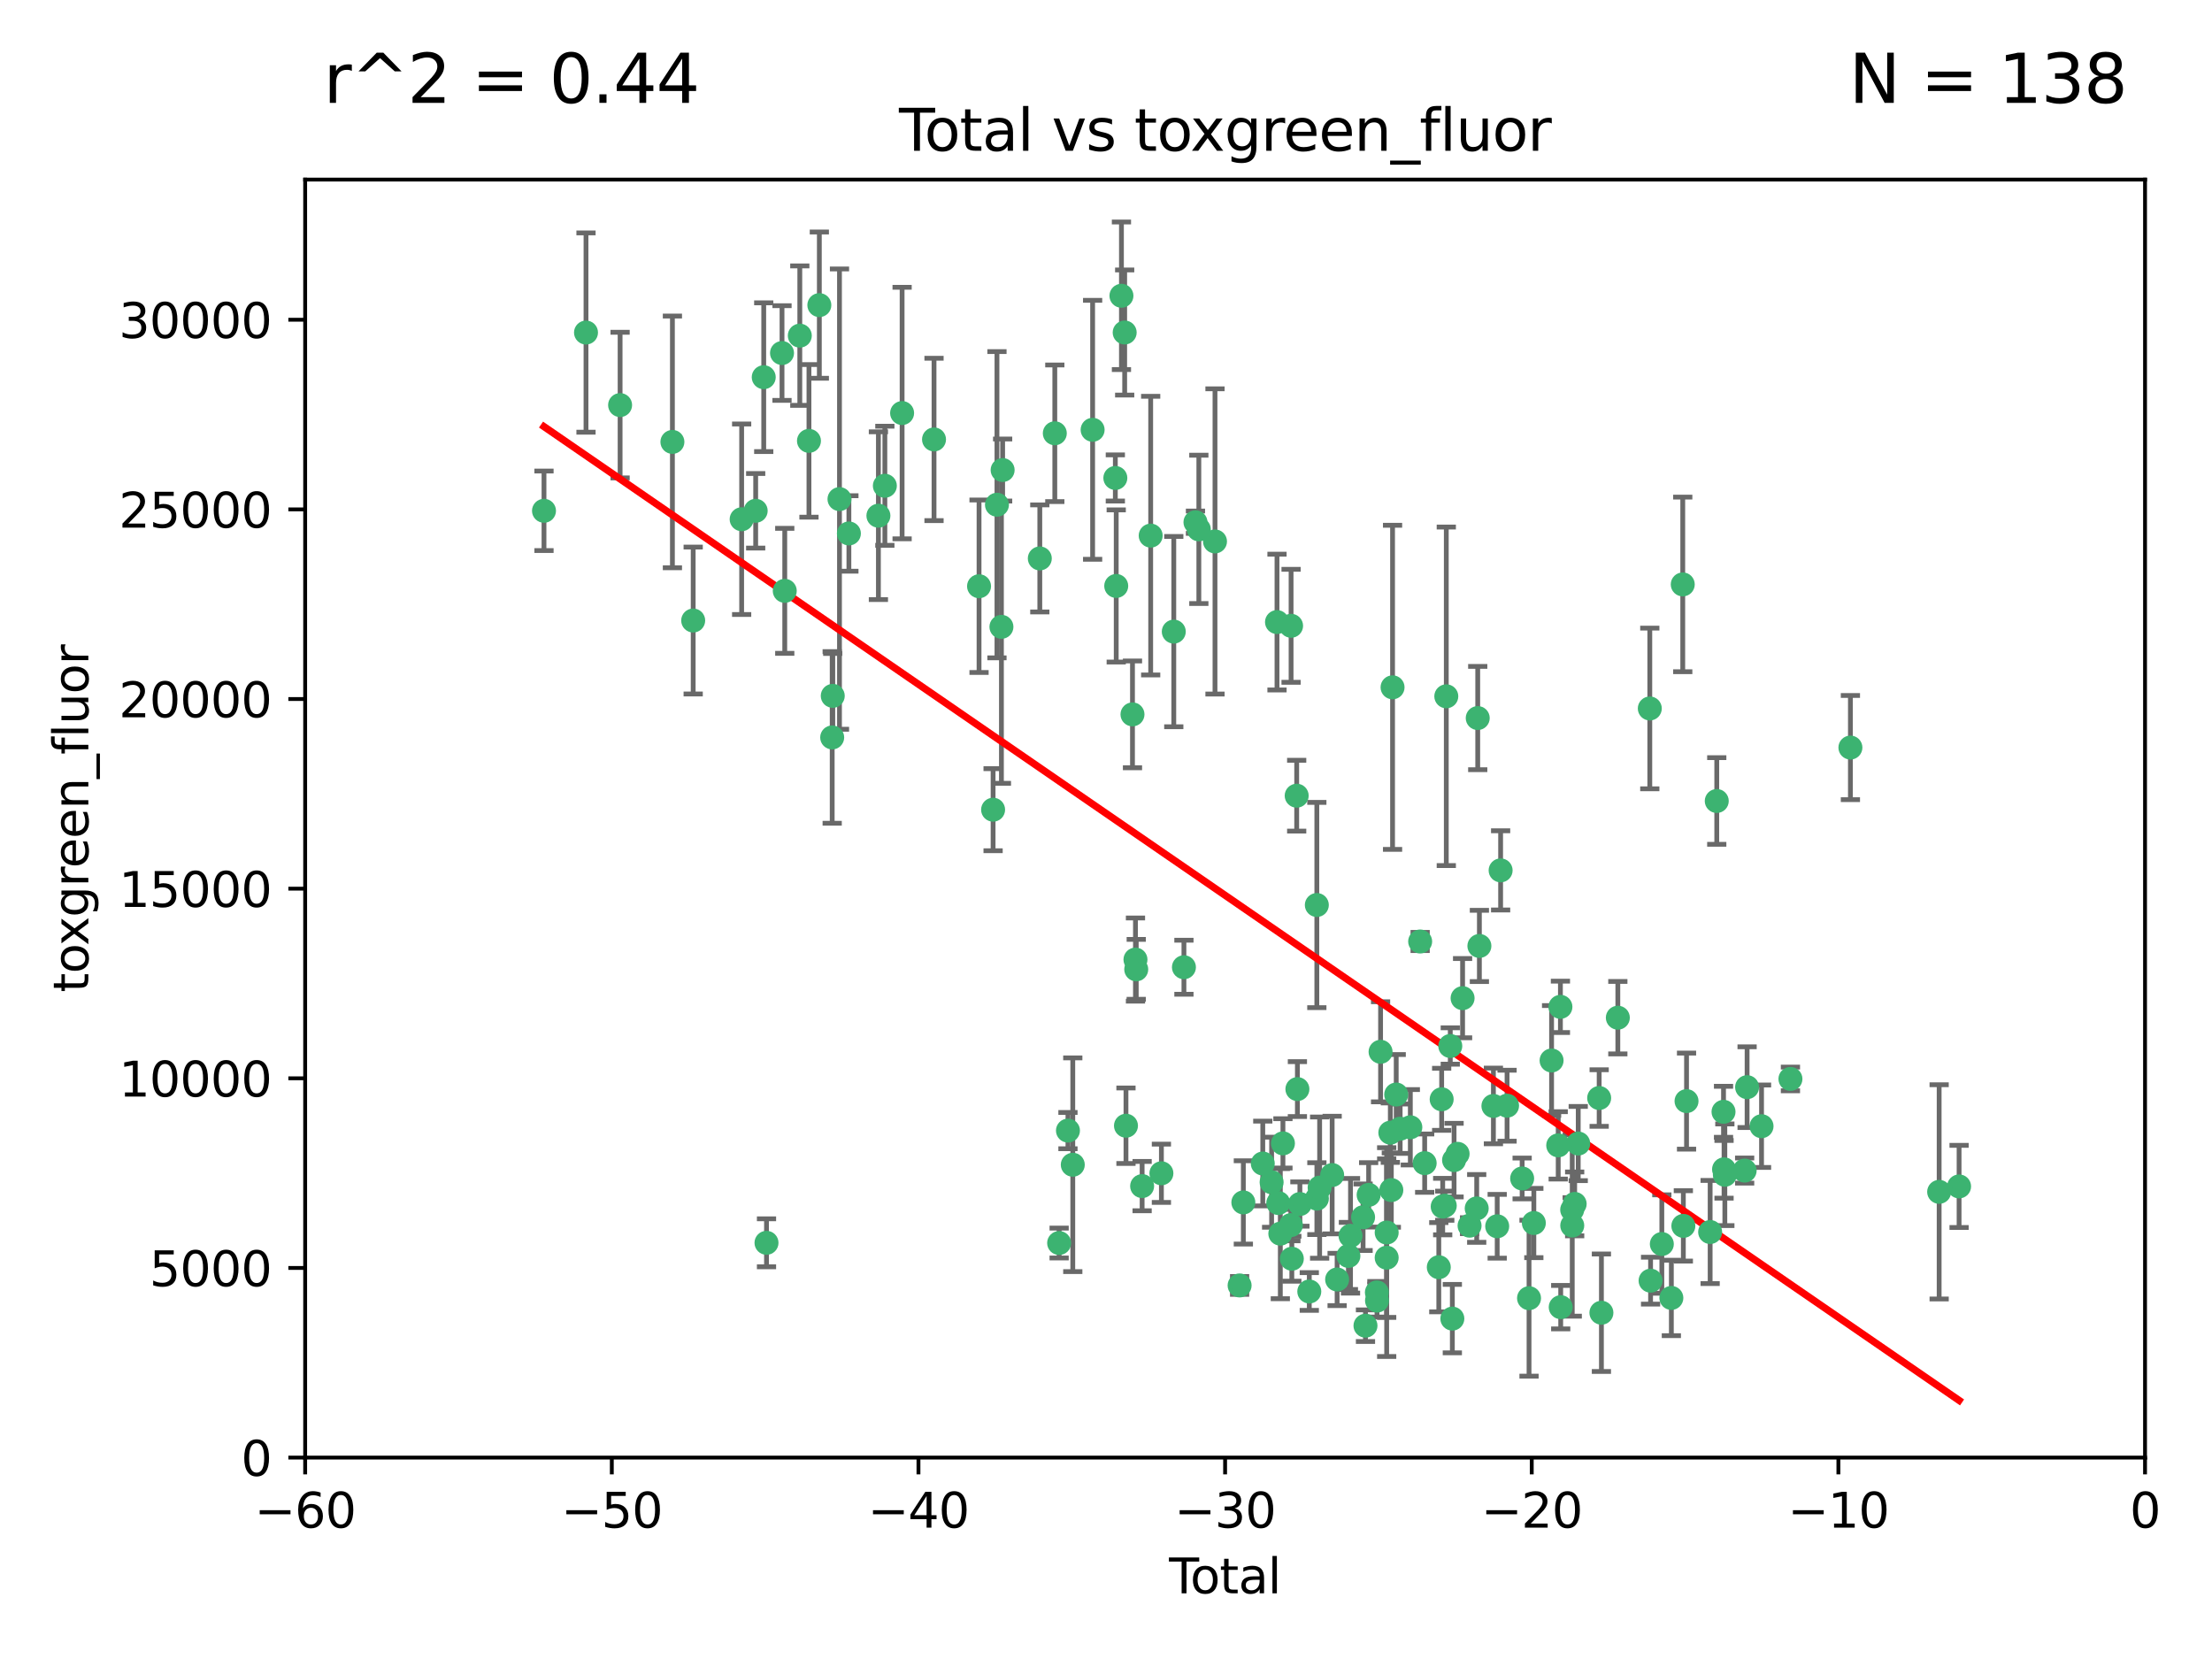 <?xml version="1.0" encoding="utf-8" standalone="no"?>
<!DOCTYPE svg PUBLIC "-//W3C//DTD SVG 1.1//EN"
  "http://www.w3.org/Graphics/SVG/1.1/DTD/svg11.dtd">
<svg xmlns:xlink="http://www.w3.org/1999/xlink" width="460.8pt" height="345.6pt" viewBox="0 0 460.8 345.6" xmlns="http://www.w3.org/2000/svg" version="1.1">
 <defs>
  <style type="text/css">*{stroke-linejoin: round; stroke-linecap: butt}</style>
 </defs>
 <g id="figure_1">
  <g id="patch_1">
   <path d="M 0 345.6 
L 460.8 345.6 
L 460.8 0 
L 0 0 
z
" style="fill: #ffffff"/>
  </g>
  <g id="axes_1">
   <g id="patch_2">
    <path d="M 63.571 303.64 
L 446.85 303.64 
L 446.85 37.411 
L 63.571 37.411 
z
" style="fill: #ffffff"/>
   </g>
   <g id="PathCollection_1">
    <defs>
     <path id="m0ab9c9e0ad" d="M 0 1.118 
C 0.297 1.118 0.581 1 0.791 0.791 
C 1 0.581 1.118 0.297 1.118 0 
C 1.118 -0.297 1 -0.581 0.791 -0.791 
C 0.581 -1 0.297 -1.118 0 -1.118 
C -0.297 -1.118 -0.581 -1 -0.791 -0.791 
C -1 -0.581 -1.118 -0.297 -1.118 0 
C -1.118 0.297 -1 0.581 -0.791 0.791 
C -0.581 1 -0.297 1.118 0 1.118 
z
" style="stroke: #3cb371"/>
    </defs>
    <g clip-path="url(#p9fb52341f8)">
     <use xlink:href="#m0ab9c9e0ad" x="113.324" y="106.407" style="fill: #3cb371; stroke: #3cb371"/>
     <use xlink:href="#m0ab9c9e0ad" x="122.075" y="69.276" style="fill: #3cb371; stroke: #3cb371"/>
     <use xlink:href="#m0ab9c9e0ad" x="129.178" y="84.387" style="fill: #3cb371; stroke: #3cb371"/>
     <use xlink:href="#m0ab9c9e0ad" x="140.075" y="92.058" style="fill: #3cb371; stroke: #3cb371"/>
     <use xlink:href="#m0ab9c9e0ad" x="144.404" y="129.266" style="fill: #3cb371; stroke: #3cb371"/>
     <use xlink:href="#m0ab9c9e0ad" x="154.499" y="108.167" style="fill: #3cb371; stroke: #3cb371"/>
     <use xlink:href="#m0ab9c9e0ad" x="157.422" y="106.409" style="fill: #3cb371; stroke: #3cb371"/>
     <use xlink:href="#m0ab9c9e0ad" x="159.1" y="78.577" style="fill: #3cb371; stroke: #3cb371"/>
     <use xlink:href="#m0ab9c9e0ad" x="159.676" y="258.901" style="fill: #3cb371; stroke: #3cb371"/>
     <use xlink:href="#m0ab9c9e0ad" x="162.908" y="73.544" style="fill: #3cb371; stroke: #3cb371"/>
     <use xlink:href="#m0ab9c9e0ad" x="163.479" y="123.084" style="fill: #3cb371; stroke: #3cb371"/>
     <use xlink:href="#m0ab9c9e0ad" x="166.614" y="69.92" style="fill: #3cb371; stroke: #3cb371"/>
     <use xlink:href="#m0ab9c9e0ad" x="168.522" y="91.842" style="fill: #3cb371; stroke: #3cb371"/>
     <use xlink:href="#m0ab9c9e0ad" x="170.683" y="63.561" style="fill: #3cb371; stroke: #3cb371"/>
     <use xlink:href="#m0ab9c9e0ad" x="173.36" y="153.62" style="fill: #3cb371; stroke: #3cb371"/>
     <use xlink:href="#m0ab9c9e0ad" x="173.478" y="144.96" style="fill: #3cb371; stroke: #3cb371"/>
     <use xlink:href="#m0ab9c9e0ad" x="174.881" y="103.972" style="fill: #3cb371; stroke: #3cb371"/>
     <use xlink:href="#m0ab9c9e0ad" x="176.84" y="111.129" style="fill: #3cb371; stroke: #3cb371"/>
     <use xlink:href="#m0ab9c9e0ad" x="182.989" y="107.43" style="fill: #3cb371; stroke: #3cb371"/>
     <use xlink:href="#m0ab9c9e0ad" x="184.332" y="101.196" style="fill: #3cb371; stroke: #3cb371"/>
     <use xlink:href="#m0ab9c9e0ad" x="187.925" y="86.045" style="fill: #3cb371; stroke: #3cb371"/>
     <use xlink:href="#m0ab9c9e0ad" x="194.574" y="91.543" style="fill: #3cb371; stroke: #3cb371"/>
     <use xlink:href="#m0ab9c9e0ad" x="203.952" y="122.124" style="fill: #3cb371; stroke: #3cb371"/>
     <use xlink:href="#m0ab9c9e0ad" x="206.88" y="168.674" style="fill: #3cb371; stroke: #3cb371"/>
     <use xlink:href="#m0ab9c9e0ad" x="207.685" y="105.145" style="fill: #3cb371; stroke: #3cb371"/>
     <use xlink:href="#m0ab9c9e0ad" x="208.616" y="130.584" style="fill: #3cb371; stroke: #3cb371"/>
     <use xlink:href="#m0ab9c9e0ad" x="208.867" y="97.916" style="fill: #3cb371; stroke: #3cb371"/>
     <use xlink:href="#m0ab9c9e0ad" x="216.611" y="116.33" style="fill: #3cb371; stroke: #3cb371"/>
     <use xlink:href="#m0ab9c9e0ad" x="219.736" y="90.261" style="fill: #3cb371; stroke: #3cb371"/>
     <use xlink:href="#m0ab9c9e0ad" x="220.638" y="258.946" style="fill: #3cb371; stroke: #3cb371"/>
     <use xlink:href="#m0ab9c9e0ad" x="222.475" y="235.524" style="fill: #3cb371; stroke: #3cb371"/>
     <use xlink:href="#m0ab9c9e0ad" x="223.48" y="242.64" style="fill: #3cb371; stroke: #3cb371"/>
     <use xlink:href="#m0ab9c9e0ad" x="227.613" y="89.534" style="fill: #3cb371; stroke: #3cb371"/>
     <use xlink:href="#m0ab9c9e0ad" x="232.345" y="99.569" style="fill: #3cb371; stroke: #3cb371"/>
     <use xlink:href="#m0ab9c9e0ad" x="232.53" y="122.066" style="fill: #3cb371; stroke: #3cb371"/>
     <use xlink:href="#m0ab9c9e0ad" x="233.617" y="61.614" style="fill: #3cb371; stroke: #3cb371"/>
     <use xlink:href="#m0ab9c9e0ad" x="234.291" y="69.268" style="fill: #3cb371; stroke: #3cb371"/>
     <use xlink:href="#m0ab9c9e0ad" x="234.56" y="234.509" style="fill: #3cb371; stroke: #3cb371"/>
     <use xlink:href="#m0ab9c9e0ad" x="235.917" y="148.819" style="fill: #3cb371; stroke: #3cb371"/>
     <use xlink:href="#m0ab9c9e0ad" x="236.539" y="199.895" style="fill: #3cb371; stroke: #3cb371"/>
     <use xlink:href="#m0ab9c9e0ad" x="236.699" y="201.933" style="fill: #3cb371; stroke: #3cb371"/>
     <use xlink:href="#m0ab9c9e0ad" x="237.926" y="247.086" style="fill: #3cb371; stroke: #3cb371"/>
     <use xlink:href="#m0ab9c9e0ad" x="239.709" y="111.579" style="fill: #3cb371; stroke: #3cb371"/>
     <use xlink:href="#m0ab9c9e0ad" x="241.942" y="244.417" style="fill: #3cb371; stroke: #3cb371"/>
     <use xlink:href="#m0ab9c9e0ad" x="244.521" y="131.576" style="fill: #3cb371; stroke: #3cb371"/>
     <use xlink:href="#m0ab9c9e0ad" x="246.634" y="201.492" style="fill: #3cb371; stroke: #3cb371"/>
     <use xlink:href="#m0ab9c9e0ad" x="249.037" y="108.788" style="fill: #3cb371; stroke: #3cb371"/>
     <use xlink:href="#m0ab9c9e0ad" x="249.741" y="110.277" style="fill: #3cb371; stroke: #3cb371"/>
     <use xlink:href="#m0ab9c9e0ad" x="253.106" y="112.79" style="fill: #3cb371; stroke: #3cb371"/>
     <use xlink:href="#m0ab9c9e0ad" x="258.233" y="267.781" style="fill: #3cb371; stroke: #3cb371"/>
     <use xlink:href="#m0ab9c9e0ad" x="259.013" y="250.485" style="fill: #3cb371; stroke: #3cb371"/>
     <use xlink:href="#m0ab9c9e0ad" x="263.059" y="242.381" style="fill: #3cb371; stroke: #3cb371"/>
     <use xlink:href="#m0ab9c9e0ad" x="264.901" y="246.279" style="fill: #3cb371; stroke: #3cb371"/>
     <use xlink:href="#m0ab9c9e0ad" x="266.022" y="129.589" style="fill: #3cb371; stroke: #3cb371"/>
     <use xlink:href="#m0ab9c9e0ad" x="266.284" y="250.612" style="fill: #3cb371; stroke: #3cb371"/>
     <use xlink:href="#m0ab9c9e0ad" x="266.715" y="256.992" style="fill: #3cb371; stroke: #3cb371"/>
     <use xlink:href="#m0ab9c9e0ad" x="267.259" y="238.185" style="fill: #3cb371; stroke: #3cb371"/>
     <use xlink:href="#m0ab9c9e0ad" x="268.915" y="255.21" style="fill: #3cb371; stroke: #3cb371"/>
     <use xlink:href="#m0ab9c9e0ad" x="268.956" y="130.365" style="fill: #3cb371; stroke: #3cb371"/>
     <use xlink:href="#m0ab9c9e0ad" x="269.11" y="262.218" style="fill: #3cb371; stroke: #3cb371"/>
     <use xlink:href="#m0ab9c9e0ad" x="270.123" y="165.758" style="fill: #3cb371; stroke: #3cb371"/>
     <use xlink:href="#m0ab9c9e0ad" x="270.272" y="226.876" style="fill: #3cb371; stroke: #3cb371"/>
     <use xlink:href="#m0ab9c9e0ad" x="270.791" y="250.823" style="fill: #3cb371; stroke: #3cb371"/>
     <use xlink:href="#m0ab9c9e0ad" x="272.749" y="269.044" style="fill: #3cb371; stroke: #3cb371"/>
     <use xlink:href="#m0ab9c9e0ad" x="274.32" y="188.53" style="fill: #3cb371; stroke: #3cb371"/>
     <use xlink:href="#m0ab9c9e0ad" x="274.329" y="249.694" style="fill: #3cb371; stroke: #3cb371"/>
     <use xlink:href="#m0ab9c9e0ad" x="274.903" y="247.401" style="fill: #3cb371; stroke: #3cb371"/>
     <use xlink:href="#m0ab9c9e0ad" x="277.512" y="244.785" style="fill: #3cb371; stroke: #3cb371"/>
     <use xlink:href="#m0ab9c9e0ad" x="278.547" y="266.536" style="fill: #3cb371; stroke: #3cb371"/>
     <use xlink:href="#m0ab9c9e0ad" x="280.898" y="261.632" style="fill: #3cb371; stroke: #3cb371"/>
     <use xlink:href="#m0ab9c9e0ad" x="281.336" y="257.438" style="fill: #3cb371; stroke: #3cb371"/>
     <use xlink:href="#m0ab9c9e0ad" x="283.955" y="253.571" style="fill: #3cb371; stroke: #3cb371"/>
     <use xlink:href="#m0ab9c9e0ad" x="284.454" y="276.165" style="fill: #3cb371; stroke: #3cb371"/>
     <use xlink:href="#m0ab9c9e0ad" x="285.113" y="248.914" style="fill: #3cb371; stroke: #3cb371"/>
     <use xlink:href="#m0ab9c9e0ad" x="286.83" y="269.232" style="fill: #3cb371; stroke: #3cb371"/>
     <use xlink:href="#m0ab9c9e0ad" x="286.857" y="270.942" style="fill: #3cb371; stroke: #3cb371"/>
     <use xlink:href="#m0ab9c9e0ad" x="287.598" y="219.109" style="fill: #3cb371; stroke: #3cb371"/>
     <use xlink:href="#m0ab9c9e0ad" x="288.87" y="262" style="fill: #3cb371; stroke: #3cb371"/>
     <use xlink:href="#m0ab9c9e0ad" x="288.87" y="256.76" style="fill: #3cb371; stroke: #3cb371"/>
     <use xlink:href="#m0ab9c9e0ad" x="289.632" y="235.955" style="fill: #3cb371; stroke: #3cb371"/>
     <use xlink:href="#m0ab9c9e0ad" x="289.839" y="247.916" style="fill: #3cb371; stroke: #3cb371"/>
     <use xlink:href="#m0ab9c9e0ad" x="290.095" y="143.182" style="fill: #3cb371; stroke: #3cb371"/>
     <use xlink:href="#m0ab9c9e0ad" x="290.857" y="228.009" style="fill: #3cb371; stroke: #3cb371"/>
     <use xlink:href="#m0ab9c9e0ad" x="291.676" y="235.133" style="fill: #3cb371; stroke: #3cb371"/>
     <use xlink:href="#m0ab9c9e0ad" x="293.798" y="234.83" style="fill: #3cb371; stroke: #3cb371"/>
     <use xlink:href="#m0ab9c9e0ad" x="295.844" y="196.128" style="fill: #3cb371; stroke: #3cb371"/>
     <use xlink:href="#m0ab9c9e0ad" x="296.784" y="242.305" style="fill: #3cb371; stroke: #3cb371"/>
     <use xlink:href="#m0ab9c9e0ad" x="299.727" y="263.982" style="fill: #3cb371; stroke: #3cb371"/>
     <use xlink:href="#m0ab9c9e0ad" x="300.325" y="229.002" style="fill: #3cb371; stroke: #3cb371"/>
     <use xlink:href="#m0ab9c9e0ad" x="300.54" y="251.353" style="fill: #3cb371; stroke: #3cb371"/>
     <use xlink:href="#m0ab9c9e0ad" x="300.97" y="251.172" style="fill: #3cb371; stroke: #3cb371"/>
     <use xlink:href="#m0ab9c9e0ad" x="301.29" y="145.054" style="fill: #3cb371; stroke: #3cb371"/>
     <use xlink:href="#m0ab9c9e0ad" x="302.119" y="217.901" style="fill: #3cb371; stroke: #3cb371"/>
     <use xlink:href="#m0ab9c9e0ad" x="302.549" y="274.693" style="fill: #3cb371; stroke: #3cb371"/>
     <use xlink:href="#m0ab9c9e0ad" x="302.908" y="241.673" style="fill: #3cb371; stroke: #3cb371"/>
     <use xlink:href="#m0ab9c9e0ad" x="303.645" y="240.362" style="fill: #3cb371; stroke: #3cb371"/>
     <use xlink:href="#m0ab9c9e0ad" x="304.684" y="207.934" style="fill: #3cb371; stroke: #3cb371"/>
     <use xlink:href="#m0ab9c9e0ad" x="306.138" y="255.328" style="fill: #3cb371; stroke: #3cb371"/>
     <use xlink:href="#m0ab9c9e0ad" x="307.624" y="251.737" style="fill: #3cb371; stroke: #3cb371"/>
     <use xlink:href="#m0ab9c9e0ad" x="307.838" y="149.585" style="fill: #3cb371; stroke: #3cb371"/>
     <use xlink:href="#m0ab9c9e0ad" x="308.184" y="197.058" style="fill: #3cb371; stroke: #3cb371"/>
     <use xlink:href="#m0ab9c9e0ad" x="311.105" y="230.391" style="fill: #3cb371; stroke: #3cb371"/>
     <use xlink:href="#m0ab9c9e0ad" x="311.894" y="255.455" style="fill: #3cb371; stroke: #3cb371"/>
     <use xlink:href="#m0ab9c9e0ad" x="312.607" y="181.315" style="fill: #3cb371; stroke: #3cb371"/>
     <use xlink:href="#m0ab9c9e0ad" x="313.949" y="230.336" style="fill: #3cb371; stroke: #3cb371"/>
     <use xlink:href="#m0ab9c9e0ad" x="317.09" y="245.498" style="fill: #3cb371; stroke: #3cb371"/>
     <use xlink:href="#m0ab9c9e0ad" x="318.526" y="270.434" style="fill: #3cb371; stroke: #3cb371"/>
     <use xlink:href="#m0ab9c9e0ad" x="319.527" y="254.778" style="fill: #3cb371; stroke: #3cb371"/>
     <use xlink:href="#m0ab9c9e0ad" x="323.223" y="220.92" style="fill: #3cb371; stroke: #3cb371"/>
     <use xlink:href="#m0ab9c9e0ad" x="324.605" y="238.601" style="fill: #3cb371; stroke: #3cb371"/>
     <use xlink:href="#m0ab9c9e0ad" x="325.065" y="209.744" style="fill: #3cb371; stroke: #3cb371"/>
     <use xlink:href="#m0ab9c9e0ad" x="325.125" y="272.306" style="fill: #3cb371; stroke: #3cb371"/>
     <use xlink:href="#m0ab9c9e0ad" x="327.515" y="252.012" style="fill: #3cb371; stroke: #3cb371"/>
     <use xlink:href="#m0ab9c9e0ad" x="327.528" y="255.301" style="fill: #3cb371; stroke: #3cb371"/>
     <use xlink:href="#m0ab9c9e0ad" x="328.032" y="250.797" style="fill: #3cb371; stroke: #3cb371"/>
     <use xlink:href="#m0ab9c9e0ad" x="328.774" y="238.222" style="fill: #3cb371; stroke: #3cb371"/>
     <use xlink:href="#m0ab9c9e0ad" x="333.135" y="228.737" style="fill: #3cb371; stroke: #3cb371"/>
     <use xlink:href="#m0ab9c9e0ad" x="333.603" y="273.467" style="fill: #3cb371; stroke: #3cb371"/>
     <use xlink:href="#m0ab9c9e0ad" x="337.025" y="212.005" style="fill: #3cb371; stroke: #3cb371"/>
     <use xlink:href="#m0ab9c9e0ad" x="343.683" y="147.587" style="fill: #3cb371; stroke: #3cb371"/>
     <use xlink:href="#m0ab9c9e0ad" x="343.846" y="266.787" style="fill: #3cb371; stroke: #3cb371"/>
     <use xlink:href="#m0ab9c9e0ad" x="346.19" y="259.154" style="fill: #3cb371; stroke: #3cb371"/>
     <use xlink:href="#m0ab9c9e0ad" x="348.174" y="270.383" style="fill: #3cb371; stroke: #3cb371"/>
     <use xlink:href="#m0ab9c9e0ad" x="350.548" y="121.744" style="fill: #3cb371; stroke: #3cb371"/>
     <use xlink:href="#m0ab9c9e0ad" x="350.672" y="255.376" style="fill: #3cb371; stroke: #3cb371"/>
     <use xlink:href="#m0ab9c9e0ad" x="351.336" y="229.381" style="fill: #3cb371; stroke: #3cb371"/>
     <use xlink:href="#m0ab9c9e0ad" x="356.254" y="256.651" style="fill: #3cb371; stroke: #3cb371"/>
     <use xlink:href="#m0ab9c9e0ad" x="357.632" y="166.862" style="fill: #3cb371; stroke: #3cb371"/>
     <use xlink:href="#m0ab9c9e0ad" x="359.041" y="231.609" style="fill: #3cb371; stroke: #3cb371"/>
     <use xlink:href="#m0ab9c9e0ad" x="359.15" y="243.591" style="fill: #3cb371; stroke: #3cb371"/>
     <use xlink:href="#m0ab9c9e0ad" x="359.317" y="244.726" style="fill: #3cb371; stroke: #3cb371"/>
     <use xlink:href="#m0ab9c9e0ad" x="363.442" y="243.853" style="fill: #3cb371; stroke: #3cb371"/>
     <use xlink:href="#m0ab9c9e0ad" x="363.952" y="226.477" style="fill: #3cb371; stroke: #3cb371"/>
     <use xlink:href="#m0ab9c9e0ad" x="366.961" y="234.61" style="fill: #3cb371; stroke: #3cb371"/>
     <use xlink:href="#m0ab9c9e0ad" x="372.98" y="224.762" style="fill: #3cb371; stroke: #3cb371"/>
     <use xlink:href="#m0ab9c9e0ad" x="385.474" y="155.731" style="fill: #3cb371; stroke: #3cb371"/>
     <use xlink:href="#m0ab9c9e0ad" x="403.96" y="248.284" style="fill: #3cb371; stroke: #3cb371"/>
     <use xlink:href="#m0ab9c9e0ad" x="408.113" y="247.152" style="fill: #3cb371; stroke: #3cb371"/>
    </g>
   </g>
   <g id="matplotlib.axis_1">
    <g id="xtick_1">
     <g id="line2d_1">
      <defs>
       <path id="m828079911b" d="M 0 0 
L 0 3.5 
" style="stroke: #000000; stroke-width: 0.8"/>
      </defs>
      <g>
       <use xlink:href="#m828079911b" x="63.571" y="303.64" style="stroke: #000000; stroke-width: 0.8"/>
      </g>
     </g>
     <g id="text_1">
      <!-- −60 -->
      <g transform="translate(53.019 318.238)scale(0.1 -0.1)">
       <defs>
        <path id="DejaVuSans-2212" d="M 678 2272 
L 4684 2272 
L 4684 1741 
L 678 1741 
L 678 2272 
z
" transform="scale(0.016)"/>
        <path id="DejaVuSans-36" d="M 2113 2584 
Q 1688 2584 1439 2293 
Q 1191 2003 1191 1497 
Q 1191 994 1439 701 
Q 1688 409 2113 409 
Q 2538 409 2786 701 
Q 3034 994 3034 1497 
Q 3034 2003 2786 2293 
Q 2538 2584 2113 2584 
z
M 3366 4563 
L 3366 3988 
Q 3128 4100 2886 4159 
Q 2644 4219 2406 4219 
Q 1781 4219 1451 3797 
Q 1122 3375 1075 2522 
Q 1259 2794 1537 2939 
Q 1816 3084 2150 3084 
Q 2853 3084 3261 2657 
Q 3669 2231 3669 1497 
Q 3669 778 3244 343 
Q 2819 -91 2113 -91 
Q 1303 -91 875 529 
Q 447 1150 447 2328 
Q 447 3434 972 4092 
Q 1497 4750 2381 4750 
Q 2619 4750 2861 4703 
Q 3103 4656 3366 4563 
z
" transform="scale(0.016)"/>
        <path id="DejaVuSans-30" d="M 2034 4250 
Q 1547 4250 1301 3770 
Q 1056 3291 1056 2328 
Q 1056 1369 1301 889 
Q 1547 409 2034 409 
Q 2525 409 2770 889 
Q 3016 1369 3016 2328 
Q 3016 3291 2770 3770 
Q 2525 4250 2034 4250 
z
M 2034 4750 
Q 2819 4750 3233 4129 
Q 3647 3509 3647 2328 
Q 3647 1150 3233 529 
Q 2819 -91 2034 -91 
Q 1250 -91 836 529 
Q 422 1150 422 2328 
Q 422 3509 836 4129 
Q 1250 4750 2034 4750 
z
" transform="scale(0.016)"/>
       </defs>
       <use xlink:href="#DejaVuSans-2212"/>
       <use xlink:href="#DejaVuSans-36" x="83.789"/>
       <use xlink:href="#DejaVuSans-30" x="147.412"/>
      </g>
     </g>
    </g>
    <g id="xtick_2">
     <g id="line2d_2">
      <g>
       <use xlink:href="#m828079911b" x="127.451" y="303.64" style="stroke: #000000; stroke-width: 0.8"/>
      </g>
     </g>
     <g id="text_2">
      <!-- −50 -->
      <g transform="translate(116.899 318.238)scale(0.1 -0.1)">
       <defs>
        <path id="DejaVuSans-35" d="M 691 4666 
L 3169 4666 
L 3169 4134 
L 1269 4134 
L 1269 2991 
Q 1406 3038 1543 3061 
Q 1681 3084 1819 3084 
Q 2600 3084 3056 2656 
Q 3513 2228 3513 1497 
Q 3513 744 3044 326 
Q 2575 -91 1722 -91 
Q 1428 -91 1123 -41 
Q 819 9 494 109 
L 494 744 
Q 775 591 1075 516 
Q 1375 441 1709 441 
Q 2250 441 2565 725 
Q 2881 1009 2881 1497 
Q 2881 1984 2565 2268 
Q 2250 2553 1709 2553 
Q 1456 2553 1204 2497 
Q 953 2441 691 2322 
L 691 4666 
z
" transform="scale(0.016)"/>
       </defs>
       <use xlink:href="#DejaVuSans-2212"/>
       <use xlink:href="#DejaVuSans-35" x="83.789"/>
       <use xlink:href="#DejaVuSans-30" x="147.412"/>
      </g>
     </g>
    </g>
    <g id="xtick_3">
     <g id="line2d_3">
      <g>
       <use xlink:href="#m828079911b" x="191.331" y="303.64" style="stroke: #000000; stroke-width: 0.8"/>
      </g>
     </g>
     <g id="text_3">
      <!-- −40 -->
      <g transform="translate(180.778 318.238)scale(0.1 -0.1)">
       <defs>
        <path id="DejaVuSans-34" d="M 2419 4116 
L 825 1625 
L 2419 1625 
L 2419 4116 
z
M 2253 4666 
L 3047 4666 
L 3047 1625 
L 3713 1625 
L 3713 1100 
L 3047 1100 
L 3047 0 
L 2419 0 
L 2419 1100 
L 313 1100 
L 313 1709 
L 2253 4666 
z
" transform="scale(0.016)"/>
       </defs>
       <use xlink:href="#DejaVuSans-2212"/>
       <use xlink:href="#DejaVuSans-34" x="83.789"/>
       <use xlink:href="#DejaVuSans-30" x="147.412"/>
      </g>
     </g>
    </g>
    <g id="xtick_4">
     <g id="line2d_4">
      <g>
       <use xlink:href="#m828079911b" x="255.211" y="303.64" style="stroke: #000000; stroke-width: 0.8"/>
      </g>
     </g>
     <g id="text_4">
      <!-- −30 -->
      <g transform="translate(244.658 318.238)scale(0.1 -0.1)">
       <defs>
        <path id="DejaVuSans-33" d="M 2597 2516 
Q 3050 2419 3304 2112 
Q 3559 1806 3559 1356 
Q 3559 666 3084 287 
Q 2609 -91 1734 -91 
Q 1441 -91 1130 -33 
Q 819 25 488 141 
L 488 750 
Q 750 597 1062 519 
Q 1375 441 1716 441 
Q 2309 441 2620 675 
Q 2931 909 2931 1356 
Q 2931 1769 2642 2001 
Q 2353 2234 1838 2234 
L 1294 2234 
L 1294 2753 
L 1863 2753 
Q 2328 2753 2575 2939 
Q 2822 3125 2822 3475 
Q 2822 3834 2567 4026 
Q 2313 4219 1838 4219 
Q 1578 4219 1281 4162 
Q 984 4106 628 3988 
L 628 4550 
Q 988 4650 1302 4700 
Q 1616 4750 1894 4750 
Q 2613 4750 3031 4423 
Q 3450 4097 3450 3541 
Q 3450 3153 3228 2886 
Q 3006 2619 2597 2516 
z
" transform="scale(0.016)"/>
       </defs>
       <use xlink:href="#DejaVuSans-2212"/>
       <use xlink:href="#DejaVuSans-33" x="83.789"/>
       <use xlink:href="#DejaVuSans-30" x="147.412"/>
      </g>
     </g>
    </g>
    <g id="xtick_5">
     <g id="line2d_5">
      <g>
       <use xlink:href="#m828079911b" x="319.09" y="303.64" style="stroke: #000000; stroke-width: 0.8"/>
      </g>
     </g>
     <g id="text_5">
      <!-- −20 -->
      <g transform="translate(308.538 318.238)scale(0.1 -0.1)">
       <defs>
        <path id="DejaVuSans-32" d="M 1228 531 
L 3431 531 
L 3431 0 
L 469 0 
L 469 531 
Q 828 903 1448 1529 
Q 2069 2156 2228 2338 
Q 2531 2678 2651 2914 
Q 2772 3150 2772 3378 
Q 2772 3750 2511 3984 
Q 2250 4219 1831 4219 
Q 1534 4219 1204 4116 
Q 875 4013 500 3803 
L 500 4441 
Q 881 4594 1212 4672 
Q 1544 4750 1819 4750 
Q 2544 4750 2975 4387 
Q 3406 4025 3406 3419 
Q 3406 3131 3298 2873 
Q 3191 2616 2906 2266 
Q 2828 2175 2409 1742 
Q 1991 1309 1228 531 
z
" transform="scale(0.016)"/>
       </defs>
       <use xlink:href="#DejaVuSans-2212"/>
       <use xlink:href="#DejaVuSans-32" x="83.789"/>
       <use xlink:href="#DejaVuSans-30" x="147.412"/>
      </g>
     </g>
    </g>
    <g id="xtick_6">
     <g id="line2d_6">
      <g>
       <use xlink:href="#m828079911b" x="382.97" y="303.64" style="stroke: #000000; stroke-width: 0.8"/>
      </g>
     </g>
     <g id="text_6">
      <!-- −10 -->
      <g transform="translate(372.418 318.238)scale(0.1 -0.1)">
       <defs>
        <path id="DejaVuSans-31" d="M 794 531 
L 1825 531 
L 1825 4091 
L 703 3866 
L 703 4441 
L 1819 4666 
L 2450 4666 
L 2450 531 
L 3481 531 
L 3481 0 
L 794 0 
L 794 531 
z
" transform="scale(0.016)"/>
       </defs>
       <use xlink:href="#DejaVuSans-2212"/>
       <use xlink:href="#DejaVuSans-31" x="83.789"/>
       <use xlink:href="#DejaVuSans-30" x="147.412"/>
      </g>
     </g>
    </g>
    <g id="xtick_7">
     <g id="line2d_7">
      <g>
       <use xlink:href="#m828079911b" x="446.85" y="303.64" style="stroke: #000000; stroke-width: 0.8"/>
      </g>
     </g>
     <g id="text_7">
      <!-- 0 -->
      <g transform="translate(443.669 318.238)scale(0.1 -0.1)">
       <use xlink:href="#DejaVuSans-30"/>
      </g>
     </g>
    </g>
    <g id="text_8">
     <!-- Total -->
     <g transform="translate(243.534 331.917)scale(0.1 -0.1)">
      <defs>
       <path id="DejaVuSans-54" d="M -19 4666 
L 3928 4666 
L 3928 4134 
L 2272 4134 
L 2272 0 
L 1638 0 
L 1638 4134 
L -19 4134 
L -19 4666 
z
" transform="scale(0.016)"/>
       <path id="DejaVuSans-6f" d="M 1959 3097 
Q 1497 3097 1228 2736 
Q 959 2375 959 1747 
Q 959 1119 1226 758 
Q 1494 397 1959 397 
Q 2419 397 2687 759 
Q 2956 1122 2956 1747 
Q 2956 2369 2687 2733 
Q 2419 3097 1959 3097 
z
M 1959 3584 
Q 2709 3584 3137 3096 
Q 3566 2609 3566 1747 
Q 3566 888 3137 398 
Q 2709 -91 1959 -91 
Q 1206 -91 779 398 
Q 353 888 353 1747 
Q 353 2609 779 3096 
Q 1206 3584 1959 3584 
z
" transform="scale(0.016)"/>
       <path id="DejaVuSans-74" d="M 1172 4494 
L 1172 3500 
L 2356 3500 
L 2356 3053 
L 1172 3053 
L 1172 1153 
Q 1172 725 1289 603 
Q 1406 481 1766 481 
L 2356 481 
L 2356 0 
L 1766 0 
Q 1100 0 847 248 
Q 594 497 594 1153 
L 594 3053 
L 172 3053 
L 172 3500 
L 594 3500 
L 594 4494 
L 1172 4494 
z
" transform="scale(0.016)"/>
       <path id="DejaVuSans-61" d="M 2194 1759 
Q 1497 1759 1228 1600 
Q 959 1441 959 1056 
Q 959 750 1161 570 
Q 1363 391 1709 391 
Q 2188 391 2477 730 
Q 2766 1069 2766 1631 
L 2766 1759 
L 2194 1759 
z
M 3341 1997 
L 3341 0 
L 2766 0 
L 2766 531 
Q 2569 213 2275 61 
Q 1981 -91 1556 -91 
Q 1019 -91 701 211 
Q 384 513 384 1019 
Q 384 1609 779 1909 
Q 1175 2209 1959 2209 
L 2766 2209 
L 2766 2266 
Q 2766 2663 2505 2880 
Q 2244 3097 1772 3097 
Q 1472 3097 1187 3025 
Q 903 2953 641 2809 
L 641 3341 
Q 956 3463 1253 3523 
Q 1550 3584 1831 3584 
Q 2591 3584 2966 3190 
Q 3341 2797 3341 1997 
z
" transform="scale(0.016)"/>
       <path id="DejaVuSans-6c" d="M 603 4863 
L 1178 4863 
L 1178 0 
L 603 0 
L 603 4863 
z
" transform="scale(0.016)"/>
      </defs>
      <use xlink:href="#DejaVuSans-54"/>
      <use xlink:href="#DejaVuSans-6f" x="44.084"/>
      <use xlink:href="#DejaVuSans-74" x="105.266"/>
      <use xlink:href="#DejaVuSans-61" x="144.475"/>
      <use xlink:href="#DejaVuSans-6c" x="205.754"/>
     </g>
    </g>
   </g>
   <g id="matplotlib.axis_2">
    <g id="ytick_1">
     <g id="line2d_8">
      <defs>
       <path id="mfca4bf0cc7" d="M 0 0 
L -3.5 0 
" style="stroke: #000000; stroke-width: 0.8"/>
      </defs>
      <g>
       <use xlink:href="#mfca4bf0cc7" x="63.571" y="303.64" style="stroke: #000000; stroke-width: 0.8"/>
      </g>
     </g>
     <g id="text_9">
      <!-- 0 -->
      <g transform="translate(50.209 307.439)scale(0.1 -0.1)">
       <use xlink:href="#DejaVuSans-30"/>
      </g>
     </g>
    </g>
    <g id="ytick_2">
     <g id="line2d_9">
      <g>
       <use xlink:href="#mfca4bf0cc7" x="63.571" y="264.135" style="stroke: #000000; stroke-width: 0.8"/>
      </g>
     </g>
     <g id="text_10">
      <!-- 5000 -->
      <g transform="translate(31.121 267.934)scale(0.1 -0.1)">
       <use xlink:href="#DejaVuSans-35"/>
       <use xlink:href="#DejaVuSans-30" x="63.623"/>
       <use xlink:href="#DejaVuSans-30" x="127.246"/>
       <use xlink:href="#DejaVuSans-30" x="190.869"/>
      </g>
     </g>
    </g>
    <g id="ytick_3">
     <g id="line2d_10">
      <g>
       <use xlink:href="#mfca4bf0cc7" x="63.571" y="224.63" style="stroke: #000000; stroke-width: 0.8"/>
      </g>
     </g>
     <g id="text_11">
      <!-- 10000 -->
      <g transform="translate(24.759 228.429)scale(0.1 -0.1)">
       <use xlink:href="#DejaVuSans-31"/>
       <use xlink:href="#DejaVuSans-30" x="63.623"/>
       <use xlink:href="#DejaVuSans-30" x="127.246"/>
       <use xlink:href="#DejaVuSans-30" x="190.869"/>
       <use xlink:href="#DejaVuSans-30" x="254.492"/>
      </g>
     </g>
    </g>
    <g id="ytick_4">
     <g id="line2d_11">
      <g>
       <use xlink:href="#mfca4bf0cc7" x="63.571" y="185.125" style="stroke: #000000; stroke-width: 0.8"/>
      </g>
     </g>
     <g id="text_12">
      <!-- 15000 -->
      <g transform="translate(24.759 188.924)scale(0.1 -0.1)">
       <use xlink:href="#DejaVuSans-31"/>
       <use xlink:href="#DejaVuSans-35" x="63.623"/>
       <use xlink:href="#DejaVuSans-30" x="127.246"/>
       <use xlink:href="#DejaVuSans-30" x="190.869"/>
       <use xlink:href="#DejaVuSans-30" x="254.492"/>
      </g>
     </g>
    </g>
    <g id="ytick_5">
     <g id="line2d_12">
      <g>
       <use xlink:href="#mfca4bf0cc7" x="63.571" y="145.62" style="stroke: #000000; stroke-width: 0.8"/>
      </g>
     </g>
     <g id="text_13">
      <!-- 20000 -->
      <g transform="translate(24.759 149.419)scale(0.1 -0.1)">
       <use xlink:href="#DejaVuSans-32"/>
       <use xlink:href="#DejaVuSans-30" x="63.623"/>
       <use xlink:href="#DejaVuSans-30" x="127.246"/>
       <use xlink:href="#DejaVuSans-30" x="190.869"/>
       <use xlink:href="#DejaVuSans-30" x="254.492"/>
      </g>
     </g>
    </g>
    <g id="ytick_6">
     <g id="line2d_13">
      <g>
       <use xlink:href="#mfca4bf0cc7" x="63.571" y="106.115" style="stroke: #000000; stroke-width: 0.8"/>
      </g>
     </g>
     <g id="text_14">
      <!-- 25000 -->
      <g transform="translate(24.759 109.914)scale(0.1 -0.1)">
       <use xlink:href="#DejaVuSans-32"/>
       <use xlink:href="#DejaVuSans-35" x="63.623"/>
       <use xlink:href="#DejaVuSans-30" x="127.246"/>
       <use xlink:href="#DejaVuSans-30" x="190.869"/>
       <use xlink:href="#DejaVuSans-30" x="254.492"/>
      </g>
     </g>
    </g>
    <g id="ytick_7">
     <g id="line2d_14">
      <g>
       <use xlink:href="#mfca4bf0cc7" x="63.571" y="66.61" style="stroke: #000000; stroke-width: 0.8"/>
      </g>
     </g>
     <g id="text_15">
      <!-- 30000 -->
      <g transform="translate(24.759 70.409)scale(0.1 -0.1)">
       <use xlink:href="#DejaVuSans-33"/>
       <use xlink:href="#DejaVuSans-30" x="63.623"/>
       <use xlink:href="#DejaVuSans-30" x="127.246"/>
       <use xlink:href="#DejaVuSans-30" x="190.869"/>
       <use xlink:href="#DejaVuSans-30" x="254.492"/>
      </g>
     </g>
    </g>
    <g id="text_16">
     <!-- toxgreen_fluor -->
     <g transform="translate(18.401 206.72)rotate(-90)scale(0.1 -0.1)">
      <defs>
       <path id="DejaVuSans-78" d="M 3513 3500 
L 2247 1797 
L 3578 0 
L 2900 0 
L 1881 1375 
L 863 0 
L 184 0 
L 1544 1831 
L 300 3500 
L 978 3500 
L 1906 2253 
L 2834 3500 
L 3513 3500 
z
" transform="scale(0.016)"/>
       <path id="DejaVuSans-67" d="M 2906 1791 
Q 2906 2416 2648 2759 
Q 2391 3103 1925 3103 
Q 1463 3103 1205 2759 
Q 947 2416 947 1791 
Q 947 1169 1205 825 
Q 1463 481 1925 481 
Q 2391 481 2648 825 
Q 2906 1169 2906 1791 
z
M 3481 434 
Q 3481 -459 3084 -895 
Q 2688 -1331 1869 -1331 
Q 1566 -1331 1297 -1286 
Q 1028 -1241 775 -1147 
L 775 -588 
Q 1028 -725 1275 -790 
Q 1522 -856 1778 -856 
Q 2344 -856 2625 -561 
Q 2906 -266 2906 331 
L 2906 616 
Q 2728 306 2450 153 
Q 2172 0 1784 0 
Q 1141 0 747 490 
Q 353 981 353 1791 
Q 353 2603 747 3093 
Q 1141 3584 1784 3584 
Q 2172 3584 2450 3431 
Q 2728 3278 2906 2969 
L 2906 3500 
L 3481 3500 
L 3481 434 
z
" transform="scale(0.016)"/>
       <path id="DejaVuSans-72" d="M 2631 2963 
Q 2534 3019 2420 3045 
Q 2306 3072 2169 3072 
Q 1681 3072 1420 2755 
Q 1159 2438 1159 1844 
L 1159 0 
L 581 0 
L 581 3500 
L 1159 3500 
L 1159 2956 
Q 1341 3275 1631 3429 
Q 1922 3584 2338 3584 
Q 2397 3584 2469 3576 
Q 2541 3569 2628 3553 
L 2631 2963 
z
" transform="scale(0.016)"/>
       <path id="DejaVuSans-65" d="M 3597 1894 
L 3597 1613 
L 953 1613 
Q 991 1019 1311 708 
Q 1631 397 2203 397 
Q 2534 397 2845 478 
Q 3156 559 3463 722 
L 3463 178 
Q 3153 47 2828 -22 
Q 2503 -91 2169 -91 
Q 1331 -91 842 396 
Q 353 884 353 1716 
Q 353 2575 817 3079 
Q 1281 3584 2069 3584 
Q 2775 3584 3186 3129 
Q 3597 2675 3597 1894 
z
M 3022 2063 
Q 3016 2534 2758 2815 
Q 2500 3097 2075 3097 
Q 1594 3097 1305 2825 
Q 1016 2553 972 2059 
L 3022 2063 
z
" transform="scale(0.016)"/>
       <path id="DejaVuSans-6e" d="M 3513 2113 
L 3513 0 
L 2938 0 
L 2938 2094 
Q 2938 2591 2744 2837 
Q 2550 3084 2163 3084 
Q 1697 3084 1428 2787 
Q 1159 2491 1159 1978 
L 1159 0 
L 581 0 
L 581 3500 
L 1159 3500 
L 1159 2956 
Q 1366 3272 1645 3428 
Q 1925 3584 2291 3584 
Q 2894 3584 3203 3211 
Q 3513 2838 3513 2113 
z
" transform="scale(0.016)"/>
       <path id="DejaVuSans-5f" d="M 3263 -1063 
L 3263 -1509 
L -63 -1509 
L -63 -1063 
L 3263 -1063 
z
" transform="scale(0.016)"/>
       <path id="DejaVuSans-66" d="M 2375 4863 
L 2375 4384 
L 1825 4384 
Q 1516 4384 1395 4259 
Q 1275 4134 1275 3809 
L 1275 3500 
L 2222 3500 
L 2222 3053 
L 1275 3053 
L 1275 0 
L 697 0 
L 697 3053 
L 147 3053 
L 147 3500 
L 697 3500 
L 697 3744 
Q 697 4328 969 4595 
Q 1241 4863 1831 4863 
L 2375 4863 
z
" transform="scale(0.016)"/>
       <path id="DejaVuSans-75" d="M 544 1381 
L 544 3500 
L 1119 3500 
L 1119 1403 
Q 1119 906 1312 657 
Q 1506 409 1894 409 
Q 2359 409 2629 706 
Q 2900 1003 2900 1516 
L 2900 3500 
L 3475 3500 
L 3475 0 
L 2900 0 
L 2900 538 
Q 2691 219 2414 64 
Q 2138 -91 1772 -91 
Q 1169 -91 856 284 
Q 544 659 544 1381 
z
M 1991 3584 
L 1991 3584 
z
" transform="scale(0.016)"/>
      </defs>
      <use xlink:href="#DejaVuSans-74"/>
      <use xlink:href="#DejaVuSans-6f" x="39.209"/>
      <use xlink:href="#DejaVuSans-78" x="97.266"/>
      <use xlink:href="#DejaVuSans-67" x="156.445"/>
      <use xlink:href="#DejaVuSans-72" x="219.922"/>
      <use xlink:href="#DejaVuSans-65" x="258.785"/>
      <use xlink:href="#DejaVuSans-65" x="320.309"/>
      <use xlink:href="#DejaVuSans-6e" x="381.832"/>
      <use xlink:href="#DejaVuSans-5f" x="445.211"/>
      <use xlink:href="#DejaVuSans-66" x="495.211"/>
      <use xlink:href="#DejaVuSans-6c" x="530.416"/>
      <use xlink:href="#DejaVuSans-75" x="558.199"/>
      <use xlink:href="#DejaVuSans-6f" x="621.578"/>
      <use xlink:href="#DejaVuSans-72" x="682.76"/>
     </g>
    </g>
   </g>
   <g id="LineCollection_1">
    <path d="M 113.324 114.69 
L 113.324 98.124 
" clip-path="url(#p9fb52341f8)" style="fill: none; stroke: #696969"/>
    <path d="M 122.075 90.034 
L 122.075 48.519 
" clip-path="url(#p9fb52341f8)" style="fill: none; stroke: #696969"/>
    <path d="M 129.178 99.556 
L 129.178 69.219 
" clip-path="url(#p9fb52341f8)" style="fill: none; stroke: #696969"/>
    <path d="M 140.075 118.276 
L 140.075 65.84 
" clip-path="url(#p9fb52341f8)" style="fill: none; stroke: #696969"/>
    <path d="M 144.404 144.567 
L 144.404 113.965 
" clip-path="url(#p9fb52341f8)" style="fill: none; stroke: #696969"/>
    <path d="M 154.499 128.009 
L 154.499 88.325 
" clip-path="url(#p9fb52341f8)" style="fill: none; stroke: #696969"/>
    <path d="M 157.422 114.176 
L 157.422 98.642 
" clip-path="url(#p9fb52341f8)" style="fill: none; stroke: #696969"/>
    <path d="M 159.1 94.067 
L 159.1 63.087 
" clip-path="url(#p9fb52341f8)" style="fill: none; stroke: #696969"/>
    <path d="M 159.676 263.898 
L 159.676 253.904 
" clip-path="url(#p9fb52341f8)" style="fill: none; stroke: #696969"/>
    <path d="M 162.908 83.405 
L 162.908 63.682 
" clip-path="url(#p9fb52341f8)" style="fill: none; stroke: #696969"/>
    <path d="M 163.479 136.104 
L 163.479 110.065 
" clip-path="url(#p9fb52341f8)" style="fill: none; stroke: #696969"/>
    <path d="M 166.614 84.444 
L 166.614 55.396 
" clip-path="url(#p9fb52341f8)" style="fill: none; stroke: #696969"/>
    <path d="M 168.522 107.733 
L 168.522 75.95 
" clip-path="url(#p9fb52341f8)" style="fill: none; stroke: #696969"/>
    <path d="M 170.683 78.794 
L 170.683 48.327 
" clip-path="url(#p9fb52341f8)" style="fill: none; stroke: #696969"/>
    <path d="M 173.36 171.496 
L 173.36 135.744 
" clip-path="url(#p9fb52341f8)" style="fill: none; stroke: #696969"/>
    <path d="M 173.478 153.789 
L 173.478 136.131 
" clip-path="url(#p9fb52341f8)" style="fill: none; stroke: #696969"/>
    <path d="M 174.881 151.918 
L 174.881 56.025 
" clip-path="url(#p9fb52341f8)" style="fill: none; stroke: #696969"/>
    <path d="M 176.84 118.989 
L 176.84 103.269 
" clip-path="url(#p9fb52341f8)" style="fill: none; stroke: #696969"/>
    <path d="M 182.989 124.902 
L 182.989 89.957 
" clip-path="url(#p9fb52341f8)" style="fill: none; stroke: #696969"/>
    <path d="M 184.332 113.603 
L 184.332 88.789 
" clip-path="url(#p9fb52341f8)" style="fill: none; stroke: #696969"/>
    <path d="M 187.925 112.245 
L 187.925 59.845 
" clip-path="url(#p9fb52341f8)" style="fill: none; stroke: #696969"/>
    <path d="M 194.574 108.456 
L 194.574 74.63 
" clip-path="url(#p9fb52341f8)" style="fill: none; stroke: #696969"/>
    <path d="M 203.952 140.086 
L 203.952 104.162 
" clip-path="url(#p9fb52341f8)" style="fill: none; stroke: #696969"/>
    <path d="M 206.88 177.225 
L 206.88 160.123 
" clip-path="url(#p9fb52341f8)" style="fill: none; stroke: #696969"/>
    <path d="M 207.685 137.044 
L 207.685 73.246 
" clip-path="url(#p9fb52341f8)" style="fill: none; stroke: #696969"/>
    <path d="M 208.616 163.179 
L 208.616 97.99 
" clip-path="url(#p9fb52341f8)" style="fill: none; stroke: #696969"/>
    <path d="M 208.867 104.375 
L 208.867 91.457 
" clip-path="url(#p9fb52341f8)" style="fill: none; stroke: #696969"/>
    <path d="M 216.611 127.48 
L 216.611 105.181 
" clip-path="url(#p9fb52341f8)" style="fill: none; stroke: #696969"/>
    <path d="M 219.736 104.49 
L 219.736 76.032 
" clip-path="url(#p9fb52341f8)" style="fill: none; stroke: #696969"/>
    <path d="M 220.638 262.056 
L 220.638 255.836 
" clip-path="url(#p9fb52341f8)" style="fill: none; stroke: #696969"/>
    <path d="M 222.475 239.301 
L 222.475 231.747 
" clip-path="url(#p9fb52341f8)" style="fill: none; stroke: #696969"/>
    <path d="M 223.48 264.899 
L 223.48 220.38 
" clip-path="url(#p9fb52341f8)" style="fill: none; stroke: #696969"/>
    <path d="M 227.613 116.506 
L 227.613 62.562 
" clip-path="url(#p9fb52341f8)" style="fill: none; stroke: #696969"/>
    <path d="M 232.345 104.376 
L 232.345 94.761 
" clip-path="url(#p9fb52341f8)" style="fill: none; stroke: #696969"/>
    <path d="M 232.53 137.913 
L 232.53 106.218 
" clip-path="url(#p9fb52341f8)" style="fill: none; stroke: #696969"/>
    <path d="M 233.617 76.984 
L 233.617 46.244 
" clip-path="url(#p9fb52341f8)" style="fill: none; stroke: #696969"/>
    <path d="M 234.291 82.296 
L 234.291 56.239 
" clip-path="url(#p9fb52341f8)" style="fill: none; stroke: #696969"/>
    <path d="M 234.56 242.374 
L 234.56 226.645 
" clip-path="url(#p9fb52341f8)" style="fill: none; stroke: #696969"/>
    <path d="M 235.917 159.942 
L 235.917 137.697 
" clip-path="url(#p9fb52341f8)" style="fill: none; stroke: #696969"/>
    <path d="M 236.539 208.561 
L 236.539 191.229 
" clip-path="url(#p9fb52341f8)" style="fill: none; stroke: #696969"/>
    <path d="M 236.699 208.172 
L 236.699 195.693 
" clip-path="url(#p9fb52341f8)" style="fill: none; stroke: #696969"/>
    <path d="M 237.926 252.222 
L 237.926 241.95 
" clip-path="url(#p9fb52341f8)" style="fill: none; stroke: #696969"/>
    <path d="M 239.709 140.604 
L 239.709 82.554 
" clip-path="url(#p9fb52341f8)" style="fill: none; stroke: #696969"/>
    <path d="M 241.942 250.489 
L 241.942 238.346 
" clip-path="url(#p9fb52341f8)" style="fill: none; stroke: #696969"/>
    <path d="M 244.521 151.398 
L 244.521 111.753 
" clip-path="url(#p9fb52341f8)" style="fill: none; stroke: #696969"/>
    <path d="M 246.634 207.119 
L 246.634 195.864 
" clip-path="url(#p9fb52341f8)" style="fill: none; stroke: #696969"/>
    <path d="M 249.037 111.116 
L 249.037 106.461 
" clip-path="url(#p9fb52341f8)" style="fill: none; stroke: #696969"/>
    <path d="M 249.741 125.727 
L 249.741 94.826 
" clip-path="url(#p9fb52341f8)" style="fill: none; stroke: #696969"/>
    <path d="M 253.106 144.582 
L 253.106 80.997 
" clip-path="url(#p9fb52341f8)" style="fill: none; stroke: #696969"/>
    <path d="M 258.233 269.639 
L 258.233 265.923 
" clip-path="url(#p9fb52341f8)" style="fill: none; stroke: #696969"/>
    <path d="M 259.013 259.162 
L 259.013 241.808 
" clip-path="url(#p9fb52341f8)" style="fill: none; stroke: #696969"/>
    <path d="M 263.059 251.212 
L 263.059 233.549 
" clip-path="url(#p9fb52341f8)" style="fill: none; stroke: #696969"/>
    <path d="M 264.901 255.662 
L 264.901 236.896 
" clip-path="url(#p9fb52341f8)" style="fill: none; stroke: #696969"/>
    <path d="M 266.022 143.733 
L 266.022 115.445 
" clip-path="url(#p9fb52341f8)" style="fill: none; stroke: #696969"/>
    <path d="M 266.284 251.595 
L 266.284 249.629 
" clip-path="url(#p9fb52341f8)" style="fill: none; stroke: #696969"/>
    <path d="M 266.715 270.546 
L 266.715 243.437 
" clip-path="url(#p9fb52341f8)" style="fill: none; stroke: #696969"/>
    <path d="M 267.259 243.325 
L 267.259 233.045 
" clip-path="url(#p9fb52341f8)" style="fill: none; stroke: #696969"/>
    <path d="M 268.915 258.485 
L 268.915 251.935 
" clip-path="url(#p9fb52341f8)" style="fill: none; stroke: #696969"/>
    <path d="M 268.956 142.136 
L 268.956 118.595 
" clip-path="url(#p9fb52341f8)" style="fill: none; stroke: #696969"/>
    <path d="M 269.11 266.897 
L 269.11 257.539 
" clip-path="url(#p9fb52341f8)" style="fill: none; stroke: #696969"/>
    <path d="M 270.123 173.134 
L 270.123 158.381 
" clip-path="url(#p9fb52341f8)" style="fill: none; stroke: #696969"/>
    <path d="M 270.272 232.594 
L 270.272 221.158 
" clip-path="url(#p9fb52341f8)" style="fill: none; stroke: #696969"/>
    <path d="M 270.791 255.44 
L 270.791 246.206 
" clip-path="url(#p9fb52341f8)" style="fill: none; stroke: #696969"/>
    <path d="M 272.749 272.973 
L 272.749 265.115 
" clip-path="url(#p9fb52341f8)" style="fill: none; stroke: #696969"/>
    <path d="M 274.32 209.909 
L 274.32 167.152 
" clip-path="url(#p9fb52341f8)" style="fill: none; stroke: #696969"/>
    <path d="M 274.329 257.178 
L 274.329 242.211 
" clip-path="url(#p9fb52341f8)" style="fill: none; stroke: #696969"/>
    <path d="M 274.903 262.111 
L 274.903 232.691 
" clip-path="url(#p9fb52341f8)" style="fill: none; stroke: #696969"/>
    <path d="M 277.512 257.037 
L 277.512 232.533 
" clip-path="url(#p9fb52341f8)" style="fill: none; stroke: #696969"/>
    <path d="M 278.547 271.981 
L 278.547 261.091 
" clip-path="url(#p9fb52341f8)" style="fill: none; stroke: #696969"/>
    <path d="M 280.898 268.618 
L 280.898 254.645 
" clip-path="url(#p9fb52341f8)" style="fill: none; stroke: #696969"/>
    <path d="M 281.336 269.378 
L 281.336 245.498 
" clip-path="url(#p9fb52341f8)" style="fill: none; stroke: #696969"/>
    <path d="M 283.955 260.499 
L 283.955 246.643 
" clip-path="url(#p9fb52341f8)" style="fill: none; stroke: #696969"/>
    <path d="M 284.454 279.457 
L 284.454 272.873 
" clip-path="url(#p9fb52341f8)" style="fill: none; stroke: #696969"/>
    <path d="M 285.113 255.622 
L 285.113 242.205 
" clip-path="url(#p9fb52341f8)" style="fill: none; stroke: #696969"/>
    <path d="M 286.83 271.512 
L 286.83 266.952 
" clip-path="url(#p9fb52341f8)" style="fill: none; stroke: #696969"/>
    <path d="M 286.857 274.365 
L 286.857 267.52 
" clip-path="url(#p9fb52341f8)" style="fill: none; stroke: #696969"/>
    <path d="M 287.598 229.533 
L 287.598 208.684 
" clip-path="url(#p9fb52341f8)" style="fill: none; stroke: #696969"/>
    <path d="M 288.87 282.577 
L 288.87 241.422 
" clip-path="url(#p9fb52341f8)" style="fill: none; stroke: #696969"/>
    <path d="M 288.87 274.44 
L 288.87 239.08 
" clip-path="url(#p9fb52341f8)" style="fill: none; stroke: #696969"/>
    <path d="M 289.632 242.149 
L 289.632 229.76 
" clip-path="url(#p9fb52341f8)" style="fill: none; stroke: #696969"/>
    <path d="M 289.839 255.656 
L 289.839 240.176 
" clip-path="url(#p9fb52341f8)" style="fill: none; stroke: #696969"/>
    <path d="M 290.095 176.942 
L 290.095 109.423 
" clip-path="url(#p9fb52341f8)" style="fill: none; stroke: #696969"/>
    <path d="M 290.857 236.336 
L 290.857 219.683 
" clip-path="url(#p9fb52341f8)" style="fill: none; stroke: #696969"/>
    <path d="M 291.676 240.274 
L 291.676 229.992 
" clip-path="url(#p9fb52341f8)" style="fill: none; stroke: #696969"/>
    <path d="M 293.798 242.679 
L 293.798 226.981 
" clip-path="url(#p9fb52341f8)" style="fill: none; stroke: #696969"/>
    <path d="M 295.844 198.023 
L 295.844 194.232 
" clip-path="url(#p9fb52341f8)" style="fill: none; stroke: #696969"/>
    <path d="M 296.784 248.381 
L 296.784 236.229 
" clip-path="url(#p9fb52341f8)" style="fill: none; stroke: #696969"/>
    <path d="M 299.727 273.277 
L 299.727 254.687 
" clip-path="url(#p9fb52341f8)" style="fill: none; stroke: #696969"/>
    <path d="M 300.325 235.467 
L 300.325 222.538 
" clip-path="url(#p9fb52341f8)" style="fill: none; stroke: #696969"/>
    <path d="M 300.54 257.237 
L 300.54 245.468 
" clip-path="url(#p9fb52341f8)" style="fill: none; stroke: #696969"/>
    <path d="M 300.97 254.208 
L 300.97 248.136 
" clip-path="url(#p9fb52341f8)" style="fill: none; stroke: #696969"/>
    <path d="M 301.29 180.314 
L 301.29 109.794 
" clip-path="url(#p9fb52341f8)" style="fill: none; stroke: #696969"/>
    <path d="M 302.119 221.689 
L 302.119 214.113 
" clip-path="url(#p9fb52341f8)" style="fill: none; stroke: #696969"/>
    <path d="M 302.549 281.823 
L 302.549 267.563 
" clip-path="url(#p9fb52341f8)" style="fill: none; stroke: #696969"/>
    <path d="M 302.908 249.34 
L 302.908 234.006 
" clip-path="url(#p9fb52341f8)" style="fill: none; stroke: #696969"/>
    <path d="M 303.645 241.259 
L 303.645 239.465 
" clip-path="url(#p9fb52341f8)" style="fill: none; stroke: #696969"/>
    <path d="M 304.684 216.185 
L 304.684 199.682 
" clip-path="url(#p9fb52341f8)" style="fill: none; stroke: #696969"/>
    <path d="M 306.138 256.992 
L 306.138 253.665 
" clip-path="url(#p9fb52341f8)" style="fill: none; stroke: #696969"/>
    <path d="M 307.624 258.796 
L 307.624 244.678 
" clip-path="url(#p9fb52341f8)" style="fill: none; stroke: #696969"/>
    <path d="M 307.838 160.342 
L 307.838 138.827 
" clip-path="url(#p9fb52341f8)" style="fill: none; stroke: #696969"/>
    <path d="M 308.184 204.481 
L 308.184 189.634 
" clip-path="url(#p9fb52341f8)" style="fill: none; stroke: #696969"/>
    <path d="M 311.105 238.274 
L 311.105 222.507 
" clip-path="url(#p9fb52341f8)" style="fill: none; stroke: #696969"/>
    <path d="M 311.894 262.097 
L 311.894 248.813 
" clip-path="url(#p9fb52341f8)" style="fill: none; stroke: #696969"/>
    <path d="M 312.607 189.565 
L 312.607 173.066 
" clip-path="url(#p9fb52341f8)" style="fill: none; stroke: #696969"/>
    <path d="M 313.949 237.728 
L 313.949 222.944 
" clip-path="url(#p9fb52341f8)" style="fill: none; stroke: #696969"/>
    <path d="M 317.09 249.749 
L 317.09 241.248 
" clip-path="url(#p9fb52341f8)" style="fill: none; stroke: #696969"/>
    <path d="M 318.526 286.678 
L 318.526 254.189 
" clip-path="url(#p9fb52341f8)" style="fill: none; stroke: #696969"/>
    <path d="M 319.527 261.991 
L 319.527 247.565 
" clip-path="url(#p9fb52341f8)" style="fill: none; stroke: #696969"/>
    <path d="M 323.223 232.358 
L 323.223 209.482 
" clip-path="url(#p9fb52341f8)" style="fill: none; stroke: #696969"/>
    <path d="M 324.605 245.62 
L 324.605 231.582 
" clip-path="url(#p9fb52341f8)" style="fill: none; stroke: #696969"/>
    <path d="M 325.065 215.091 
L 325.065 204.396 
" clip-path="url(#p9fb52341f8)" style="fill: none; stroke: #696969"/>
    <path d="M 325.125 276.834 
L 325.125 267.778 
" clip-path="url(#p9fb52341f8)" style="fill: none; stroke: #696969"/>
    <path d="M 327.515 254.532 
L 327.515 249.492 
" clip-path="url(#p9fb52341f8)" style="fill: none; stroke: #696969"/>
    <path d="M 327.528 274.181 
L 327.528 236.421 
" clip-path="url(#p9fb52341f8)" style="fill: none; stroke: #696969"/>
    <path d="M 328.032 257.446 
L 328.032 244.147 
" clip-path="url(#p9fb52341f8)" style="fill: none; stroke: #696969"/>
    <path d="M 328.774 245.952 
L 328.774 230.492 
" clip-path="url(#p9fb52341f8)" style="fill: none; stroke: #696969"/>
    <path d="M 333.135 234.629 
L 333.135 222.846 
" clip-path="url(#p9fb52341f8)" style="fill: none; stroke: #696969"/>
    <path d="M 333.603 285.704 
L 333.603 261.23 
" clip-path="url(#p9fb52341f8)" style="fill: none; stroke: #696969"/>
    <path d="M 337.025 219.551 
L 337.025 204.458 
" clip-path="url(#p9fb52341f8)" style="fill: none; stroke: #696969"/>
    <path d="M 343.683 164.323 
L 343.683 130.852 
" clip-path="url(#p9fb52341f8)" style="fill: none; stroke: #696969"/>
    <path d="M 343.846 271.672 
L 343.846 261.902 
" clip-path="url(#p9fb52341f8)" style="fill: none; stroke: #696969"/>
    <path d="M 346.19 269.401 
L 346.19 248.907 
" clip-path="url(#p9fb52341f8)" style="fill: none; stroke: #696969"/>
    <path d="M 348.174 278.241 
L 348.174 262.525 
" clip-path="url(#p9fb52341f8)" style="fill: none; stroke: #696969"/>
    <path d="M 350.548 139.929 
L 350.548 103.559 
" clip-path="url(#p9fb52341f8)" style="fill: none; stroke: #696969"/>
    <path d="M 350.672 262.706 
L 350.672 248.046 
" clip-path="url(#p9fb52341f8)" style="fill: none; stroke: #696969"/>
    <path d="M 351.336 239.386 
L 351.336 219.376 
" clip-path="url(#p9fb52341f8)" style="fill: none; stroke: #696969"/>
    <path d="M 356.254 267.395 
L 356.254 245.908 
" clip-path="url(#p9fb52341f8)" style="fill: none; stroke: #696969"/>
    <path d="M 357.632 175.888 
L 357.632 157.836 
" clip-path="url(#p9fb52341f8)" style="fill: none; stroke: #696969"/>
    <path d="M 359.041 236.921 
L 359.041 226.296 
" clip-path="url(#p9fb52341f8)" style="fill: none; stroke: #696969"/>
    <path d="M 359.15 249.602 
L 359.15 237.58 
" clip-path="url(#p9fb52341f8)" style="fill: none; stroke: #696969"/>
    <path d="M 359.317 255.317 
L 359.317 234.134 
" clip-path="url(#p9fb52341f8)" style="fill: none; stroke: #696969"/>
    <path d="M 363.442 246.47 
L 363.442 241.235 
" clip-path="url(#p9fb52341f8)" style="fill: none; stroke: #696969"/>
    <path d="M 363.952 234.886 
L 363.952 218.067 
" clip-path="url(#p9fb52341f8)" style="fill: none; stroke: #696969"/>
    <path d="M 366.961 243.195 
L 366.961 226.025 
" clip-path="url(#p9fb52341f8)" style="fill: none; stroke: #696969"/>
    <path d="M 372.98 227.229 
L 372.98 222.295 
" clip-path="url(#p9fb52341f8)" style="fill: none; stroke: #696969"/>
    <path d="M 385.474 166.584 
L 385.474 144.878 
" clip-path="url(#p9fb52341f8)" style="fill: none; stroke: #696969"/>
    <path d="M 403.96 270.598 
L 403.96 225.971 
" clip-path="url(#p9fb52341f8)" style="fill: none; stroke: #696969"/>
    <path d="M 408.113 255.708 
L 408.113 238.596 
" clip-path="url(#p9fb52341f8)" style="fill: none; stroke: #696969"/>
   </g>
   <g id="line2d_15">
    <defs>
     <path id="me5c6080f52" d="M 2 0 
L -2 -0 
" style="stroke: #696969"/>
    </defs>
    <g clip-path="url(#p9fb52341f8)">
     <use xlink:href="#me5c6080f52" x="113.324" y="114.69" style="fill: #696969; stroke: #696969"/>
     <use xlink:href="#me5c6080f52" x="122.075" y="90.034" style="fill: #696969; stroke: #696969"/>
     <use xlink:href="#me5c6080f52" x="129.178" y="99.556" style="fill: #696969; stroke: #696969"/>
     <use xlink:href="#me5c6080f52" x="140.075" y="118.276" style="fill: #696969; stroke: #696969"/>
     <use xlink:href="#me5c6080f52" x="144.404" y="144.567" style="fill: #696969; stroke: #696969"/>
     <use xlink:href="#me5c6080f52" x="154.499" y="128.009" style="fill: #696969; stroke: #696969"/>
     <use xlink:href="#me5c6080f52" x="157.422" y="114.176" style="fill: #696969; stroke: #696969"/>
     <use xlink:href="#me5c6080f52" x="159.1" y="94.067" style="fill: #696969; stroke: #696969"/>
     <use xlink:href="#me5c6080f52" x="159.676" y="263.898" style="fill: #696969; stroke: #696969"/>
     <use xlink:href="#me5c6080f52" x="162.908" y="83.405" style="fill: #696969; stroke: #696969"/>
     <use xlink:href="#me5c6080f52" x="163.479" y="136.104" style="fill: #696969; stroke: #696969"/>
     <use xlink:href="#me5c6080f52" x="166.614" y="84.444" style="fill: #696969; stroke: #696969"/>
     <use xlink:href="#me5c6080f52" x="168.522" y="107.733" style="fill: #696969; stroke: #696969"/>
     <use xlink:href="#me5c6080f52" x="170.683" y="78.794" style="fill: #696969; stroke: #696969"/>
     <use xlink:href="#me5c6080f52" x="173.36" y="171.496" style="fill: #696969; stroke: #696969"/>
     <use xlink:href="#me5c6080f52" x="173.478" y="153.789" style="fill: #696969; stroke: #696969"/>
     <use xlink:href="#me5c6080f52" x="174.881" y="151.918" style="fill: #696969; stroke: #696969"/>
     <use xlink:href="#me5c6080f52" x="176.84" y="118.989" style="fill: #696969; stroke: #696969"/>
     <use xlink:href="#me5c6080f52" x="182.989" y="124.902" style="fill: #696969; stroke: #696969"/>
     <use xlink:href="#me5c6080f52" x="184.332" y="113.603" style="fill: #696969; stroke: #696969"/>
     <use xlink:href="#me5c6080f52" x="187.925" y="112.245" style="fill: #696969; stroke: #696969"/>
     <use xlink:href="#me5c6080f52" x="194.574" y="108.456" style="fill: #696969; stroke: #696969"/>
     <use xlink:href="#me5c6080f52" x="203.952" y="140.086" style="fill: #696969; stroke: #696969"/>
     <use xlink:href="#me5c6080f52" x="206.88" y="177.225" style="fill: #696969; stroke: #696969"/>
     <use xlink:href="#me5c6080f52" x="207.685" y="137.044" style="fill: #696969; stroke: #696969"/>
     <use xlink:href="#me5c6080f52" x="208.616" y="163.179" style="fill: #696969; stroke: #696969"/>
     <use xlink:href="#me5c6080f52" x="208.867" y="104.375" style="fill: #696969; stroke: #696969"/>
     <use xlink:href="#me5c6080f52" x="216.611" y="127.48" style="fill: #696969; stroke: #696969"/>
     <use xlink:href="#me5c6080f52" x="219.736" y="104.49" style="fill: #696969; stroke: #696969"/>
     <use xlink:href="#me5c6080f52" x="220.638" y="262.056" style="fill: #696969; stroke: #696969"/>
     <use xlink:href="#me5c6080f52" x="222.475" y="239.301" style="fill: #696969; stroke: #696969"/>
     <use xlink:href="#me5c6080f52" x="223.48" y="264.899" style="fill: #696969; stroke: #696969"/>
     <use xlink:href="#me5c6080f52" x="227.613" y="116.506" style="fill: #696969; stroke: #696969"/>
     <use xlink:href="#me5c6080f52" x="232.345" y="104.376" style="fill: #696969; stroke: #696969"/>
     <use xlink:href="#me5c6080f52" x="232.53" y="137.913" style="fill: #696969; stroke: #696969"/>
     <use xlink:href="#me5c6080f52" x="233.617" y="76.984" style="fill: #696969; stroke: #696969"/>
     <use xlink:href="#me5c6080f52" x="234.291" y="82.296" style="fill: #696969; stroke: #696969"/>
     <use xlink:href="#me5c6080f52" x="234.56" y="242.374" style="fill: #696969; stroke: #696969"/>
     <use xlink:href="#me5c6080f52" x="235.917" y="159.942" style="fill: #696969; stroke: #696969"/>
     <use xlink:href="#me5c6080f52" x="236.539" y="208.561" style="fill: #696969; stroke: #696969"/>
     <use xlink:href="#me5c6080f52" x="236.699" y="208.172" style="fill: #696969; stroke: #696969"/>
     <use xlink:href="#me5c6080f52" x="237.926" y="252.222" style="fill: #696969; stroke: #696969"/>
     <use xlink:href="#me5c6080f52" x="239.709" y="140.604" style="fill: #696969; stroke: #696969"/>
     <use xlink:href="#me5c6080f52" x="241.942" y="250.489" style="fill: #696969; stroke: #696969"/>
     <use xlink:href="#me5c6080f52" x="244.521" y="151.398" style="fill: #696969; stroke: #696969"/>
     <use xlink:href="#me5c6080f52" x="246.634" y="207.119" style="fill: #696969; stroke: #696969"/>
     <use xlink:href="#me5c6080f52" x="249.037" y="111.116" style="fill: #696969; stroke: #696969"/>
     <use xlink:href="#me5c6080f52" x="249.741" y="125.727" style="fill: #696969; stroke: #696969"/>
     <use xlink:href="#me5c6080f52" x="253.106" y="144.582" style="fill: #696969; stroke: #696969"/>
     <use xlink:href="#me5c6080f52" x="258.233" y="269.639" style="fill: #696969; stroke: #696969"/>
     <use xlink:href="#me5c6080f52" x="259.013" y="259.162" style="fill: #696969; stroke: #696969"/>
     <use xlink:href="#me5c6080f52" x="263.059" y="251.212" style="fill: #696969; stroke: #696969"/>
     <use xlink:href="#me5c6080f52" x="264.901" y="255.662" style="fill: #696969; stroke: #696969"/>
     <use xlink:href="#me5c6080f52" x="266.022" y="143.733" style="fill: #696969; stroke: #696969"/>
     <use xlink:href="#me5c6080f52" x="266.284" y="251.595" style="fill: #696969; stroke: #696969"/>
     <use xlink:href="#me5c6080f52" x="266.715" y="270.546" style="fill: #696969; stroke: #696969"/>
     <use xlink:href="#me5c6080f52" x="267.259" y="243.325" style="fill: #696969; stroke: #696969"/>
     <use xlink:href="#me5c6080f52" x="268.915" y="258.485" style="fill: #696969; stroke: #696969"/>
     <use xlink:href="#me5c6080f52" x="268.956" y="142.136" style="fill: #696969; stroke: #696969"/>
     <use xlink:href="#me5c6080f52" x="269.11" y="266.897" style="fill: #696969; stroke: #696969"/>
     <use xlink:href="#me5c6080f52" x="270.123" y="173.134" style="fill: #696969; stroke: #696969"/>
     <use xlink:href="#me5c6080f52" x="270.272" y="232.594" style="fill: #696969; stroke: #696969"/>
     <use xlink:href="#me5c6080f52" x="270.791" y="255.44" style="fill: #696969; stroke: #696969"/>
     <use xlink:href="#me5c6080f52" x="272.749" y="272.973" style="fill: #696969; stroke: #696969"/>
     <use xlink:href="#me5c6080f52" x="274.32" y="209.909" style="fill: #696969; stroke: #696969"/>
     <use xlink:href="#me5c6080f52" x="274.329" y="257.178" style="fill: #696969; stroke: #696969"/>
     <use xlink:href="#me5c6080f52" x="274.903" y="262.111" style="fill: #696969; stroke: #696969"/>
     <use xlink:href="#me5c6080f52" x="277.512" y="257.037" style="fill: #696969; stroke: #696969"/>
     <use xlink:href="#me5c6080f52" x="278.547" y="271.981" style="fill: #696969; stroke: #696969"/>
     <use xlink:href="#me5c6080f52" x="280.898" y="268.618" style="fill: #696969; stroke: #696969"/>
     <use xlink:href="#me5c6080f52" x="281.336" y="269.378" style="fill: #696969; stroke: #696969"/>
     <use xlink:href="#me5c6080f52" x="283.955" y="260.499" style="fill: #696969; stroke: #696969"/>
     <use xlink:href="#me5c6080f52" x="284.454" y="279.457" style="fill: #696969; stroke: #696969"/>
     <use xlink:href="#me5c6080f52" x="285.113" y="255.622" style="fill: #696969; stroke: #696969"/>
     <use xlink:href="#me5c6080f52" x="286.83" y="271.512" style="fill: #696969; stroke: #696969"/>
     <use xlink:href="#me5c6080f52" x="286.857" y="274.365" style="fill: #696969; stroke: #696969"/>
     <use xlink:href="#me5c6080f52" x="287.598" y="229.533" style="fill: #696969; stroke: #696969"/>
     <use xlink:href="#me5c6080f52" x="288.87" y="282.577" style="fill: #696969; stroke: #696969"/>
     <use xlink:href="#me5c6080f52" x="288.87" y="274.44" style="fill: #696969; stroke: #696969"/>
     <use xlink:href="#me5c6080f52" x="289.632" y="242.149" style="fill: #696969; stroke: #696969"/>
     <use xlink:href="#me5c6080f52" x="289.839" y="255.656" style="fill: #696969; stroke: #696969"/>
     <use xlink:href="#me5c6080f52" x="290.095" y="176.942" style="fill: #696969; stroke: #696969"/>
     <use xlink:href="#me5c6080f52" x="290.857" y="236.336" style="fill: #696969; stroke: #696969"/>
     <use xlink:href="#me5c6080f52" x="291.676" y="240.274" style="fill: #696969; stroke: #696969"/>
     <use xlink:href="#me5c6080f52" x="293.798" y="242.679" style="fill: #696969; stroke: #696969"/>
     <use xlink:href="#me5c6080f52" x="295.844" y="198.023" style="fill: #696969; stroke: #696969"/>
     <use xlink:href="#me5c6080f52" x="296.784" y="248.381" style="fill: #696969; stroke: #696969"/>
     <use xlink:href="#me5c6080f52" x="299.727" y="273.277" style="fill: #696969; stroke: #696969"/>
     <use xlink:href="#me5c6080f52" x="300.325" y="235.467" style="fill: #696969; stroke: #696969"/>
     <use xlink:href="#me5c6080f52" x="300.54" y="257.237" style="fill: #696969; stroke: #696969"/>
     <use xlink:href="#me5c6080f52" x="300.97" y="254.208" style="fill: #696969; stroke: #696969"/>
     <use xlink:href="#me5c6080f52" x="301.29" y="180.314" style="fill: #696969; stroke: #696969"/>
     <use xlink:href="#me5c6080f52" x="302.119" y="221.689" style="fill: #696969; stroke: #696969"/>
     <use xlink:href="#me5c6080f52" x="302.549" y="281.823" style="fill: #696969; stroke: #696969"/>
     <use xlink:href="#me5c6080f52" x="302.908" y="249.34" style="fill: #696969; stroke: #696969"/>
     <use xlink:href="#me5c6080f52" x="303.645" y="241.259" style="fill: #696969; stroke: #696969"/>
     <use xlink:href="#me5c6080f52" x="304.684" y="216.185" style="fill: #696969; stroke: #696969"/>
     <use xlink:href="#me5c6080f52" x="306.138" y="256.992" style="fill: #696969; stroke: #696969"/>
     <use xlink:href="#me5c6080f52" x="307.624" y="258.796" style="fill: #696969; stroke: #696969"/>
     <use xlink:href="#me5c6080f52" x="307.838" y="160.342" style="fill: #696969; stroke: #696969"/>
     <use xlink:href="#me5c6080f52" x="308.184" y="204.481" style="fill: #696969; stroke: #696969"/>
     <use xlink:href="#me5c6080f52" x="311.105" y="238.274" style="fill: #696969; stroke: #696969"/>
     <use xlink:href="#me5c6080f52" x="311.894" y="262.097" style="fill: #696969; stroke: #696969"/>
     <use xlink:href="#me5c6080f52" x="312.607" y="189.565" style="fill: #696969; stroke: #696969"/>
     <use xlink:href="#me5c6080f52" x="313.949" y="237.728" style="fill: #696969; stroke: #696969"/>
     <use xlink:href="#me5c6080f52" x="317.09" y="249.749" style="fill: #696969; stroke: #696969"/>
     <use xlink:href="#me5c6080f52" x="318.526" y="286.678" style="fill: #696969; stroke: #696969"/>
     <use xlink:href="#me5c6080f52" x="319.527" y="261.991" style="fill: #696969; stroke: #696969"/>
     <use xlink:href="#me5c6080f52" x="323.223" y="232.358" style="fill: #696969; stroke: #696969"/>
     <use xlink:href="#me5c6080f52" x="324.605" y="245.62" style="fill: #696969; stroke: #696969"/>
     <use xlink:href="#me5c6080f52" x="325.065" y="215.091" style="fill: #696969; stroke: #696969"/>
     <use xlink:href="#me5c6080f52" x="325.125" y="276.834" style="fill: #696969; stroke: #696969"/>
     <use xlink:href="#me5c6080f52" x="327.515" y="254.532" style="fill: #696969; stroke: #696969"/>
     <use xlink:href="#me5c6080f52" x="327.528" y="274.181" style="fill: #696969; stroke: #696969"/>
     <use xlink:href="#me5c6080f52" x="328.032" y="257.446" style="fill: #696969; stroke: #696969"/>
     <use xlink:href="#me5c6080f52" x="328.774" y="245.952" style="fill: #696969; stroke: #696969"/>
     <use xlink:href="#me5c6080f52" x="333.135" y="234.629" style="fill: #696969; stroke: #696969"/>
     <use xlink:href="#me5c6080f52" x="333.603" y="285.704" style="fill: #696969; stroke: #696969"/>
     <use xlink:href="#me5c6080f52" x="337.025" y="219.551" style="fill: #696969; stroke: #696969"/>
     <use xlink:href="#me5c6080f52" x="343.683" y="164.323" style="fill: #696969; stroke: #696969"/>
     <use xlink:href="#me5c6080f52" x="343.846" y="271.672" style="fill: #696969; stroke: #696969"/>
     <use xlink:href="#me5c6080f52" x="346.19" y="269.401" style="fill: #696969; stroke: #696969"/>
     <use xlink:href="#me5c6080f52" x="348.174" y="278.241" style="fill: #696969; stroke: #696969"/>
     <use xlink:href="#me5c6080f52" x="350.548" y="139.929" style="fill: #696969; stroke: #696969"/>
     <use xlink:href="#me5c6080f52" x="350.672" y="262.706" style="fill: #696969; stroke: #696969"/>
     <use xlink:href="#me5c6080f52" x="351.336" y="239.386" style="fill: #696969; stroke: #696969"/>
     <use xlink:href="#me5c6080f52" x="356.254" y="267.395" style="fill: #696969; stroke: #696969"/>
     <use xlink:href="#me5c6080f52" x="357.632" y="175.888" style="fill: #696969; stroke: #696969"/>
     <use xlink:href="#me5c6080f52" x="359.041" y="236.921" style="fill: #696969; stroke: #696969"/>
     <use xlink:href="#me5c6080f52" x="359.15" y="249.602" style="fill: #696969; stroke: #696969"/>
     <use xlink:href="#me5c6080f52" x="359.317" y="255.317" style="fill: #696969; stroke: #696969"/>
     <use xlink:href="#me5c6080f52" x="363.442" y="246.47" style="fill: #696969; stroke: #696969"/>
     <use xlink:href="#me5c6080f52" x="363.952" y="234.886" style="fill: #696969; stroke: #696969"/>
     <use xlink:href="#me5c6080f52" x="366.961" y="243.195" style="fill: #696969; stroke: #696969"/>
     <use xlink:href="#me5c6080f52" x="372.98" y="227.229" style="fill: #696969; stroke: #696969"/>
     <use xlink:href="#me5c6080f52" x="385.474" y="166.584" style="fill: #696969; stroke: #696969"/>
     <use xlink:href="#me5c6080f52" x="403.96" y="270.598" style="fill: #696969; stroke: #696969"/>
     <use xlink:href="#me5c6080f52" x="408.113" y="255.708" style="fill: #696969; stroke: #696969"/>
    </g>
   </g>
   <g id="line2d_16">
    <g clip-path="url(#p9fb52341f8)">
     <use xlink:href="#me5c6080f52" x="113.324" y="98.124" style="fill: #696969; stroke: #696969"/>
     <use xlink:href="#me5c6080f52" x="122.075" y="48.519" style="fill: #696969; stroke: #696969"/>
     <use xlink:href="#me5c6080f52" x="129.178" y="69.219" style="fill: #696969; stroke: #696969"/>
     <use xlink:href="#me5c6080f52" x="140.075" y="65.84" style="fill: #696969; stroke: #696969"/>
     <use xlink:href="#me5c6080f52" x="144.404" y="113.965" style="fill: #696969; stroke: #696969"/>
     <use xlink:href="#me5c6080f52" x="154.499" y="88.325" style="fill: #696969; stroke: #696969"/>
     <use xlink:href="#me5c6080f52" x="157.422" y="98.642" style="fill: #696969; stroke: #696969"/>
     <use xlink:href="#me5c6080f52" x="159.1" y="63.087" style="fill: #696969; stroke: #696969"/>
     <use xlink:href="#me5c6080f52" x="159.676" y="253.904" style="fill: #696969; stroke: #696969"/>
     <use xlink:href="#me5c6080f52" x="162.908" y="63.682" style="fill: #696969; stroke: #696969"/>
     <use xlink:href="#me5c6080f52" x="163.479" y="110.065" style="fill: #696969; stroke: #696969"/>
     <use xlink:href="#me5c6080f52" x="166.614" y="55.396" style="fill: #696969; stroke: #696969"/>
     <use xlink:href="#me5c6080f52" x="168.522" y="75.95" style="fill: #696969; stroke: #696969"/>
     <use xlink:href="#me5c6080f52" x="170.683" y="48.327" style="fill: #696969; stroke: #696969"/>
     <use xlink:href="#me5c6080f52" x="173.36" y="135.744" style="fill: #696969; stroke: #696969"/>
     <use xlink:href="#me5c6080f52" x="173.478" y="136.131" style="fill: #696969; stroke: #696969"/>
     <use xlink:href="#me5c6080f52" x="174.881" y="56.025" style="fill: #696969; stroke: #696969"/>
     <use xlink:href="#me5c6080f52" x="176.84" y="103.269" style="fill: #696969; stroke: #696969"/>
     <use xlink:href="#me5c6080f52" x="182.989" y="89.957" style="fill: #696969; stroke: #696969"/>
     <use xlink:href="#me5c6080f52" x="184.332" y="88.789" style="fill: #696969; stroke: #696969"/>
     <use xlink:href="#me5c6080f52" x="187.925" y="59.845" style="fill: #696969; stroke: #696969"/>
     <use xlink:href="#me5c6080f52" x="194.574" y="74.63" style="fill: #696969; stroke: #696969"/>
     <use xlink:href="#me5c6080f52" x="203.952" y="104.162" style="fill: #696969; stroke: #696969"/>
     <use xlink:href="#me5c6080f52" x="206.88" y="160.123" style="fill: #696969; stroke: #696969"/>
     <use xlink:href="#me5c6080f52" x="207.685" y="73.246" style="fill: #696969; stroke: #696969"/>
     <use xlink:href="#me5c6080f52" x="208.616" y="97.99" style="fill: #696969; stroke: #696969"/>
     <use xlink:href="#me5c6080f52" x="208.867" y="91.457" style="fill: #696969; stroke: #696969"/>
     <use xlink:href="#me5c6080f52" x="216.611" y="105.181" style="fill: #696969; stroke: #696969"/>
     <use xlink:href="#me5c6080f52" x="219.736" y="76.032" style="fill: #696969; stroke: #696969"/>
     <use xlink:href="#me5c6080f52" x="220.638" y="255.836" style="fill: #696969; stroke: #696969"/>
     <use xlink:href="#me5c6080f52" x="222.475" y="231.747" style="fill: #696969; stroke: #696969"/>
     <use xlink:href="#me5c6080f52" x="223.48" y="220.38" style="fill: #696969; stroke: #696969"/>
     <use xlink:href="#me5c6080f52" x="227.613" y="62.562" style="fill: #696969; stroke: #696969"/>
     <use xlink:href="#me5c6080f52" x="232.345" y="94.761" style="fill: #696969; stroke: #696969"/>
     <use xlink:href="#me5c6080f52" x="232.53" y="106.218" style="fill: #696969; stroke: #696969"/>
     <use xlink:href="#me5c6080f52" x="233.617" y="46.244" style="fill: #696969; stroke: #696969"/>
     <use xlink:href="#me5c6080f52" x="234.291" y="56.239" style="fill: #696969; stroke: #696969"/>
     <use xlink:href="#me5c6080f52" x="234.56" y="226.645" style="fill: #696969; stroke: #696969"/>
     <use xlink:href="#me5c6080f52" x="235.917" y="137.697" style="fill: #696969; stroke: #696969"/>
     <use xlink:href="#me5c6080f52" x="236.539" y="191.229" style="fill: #696969; stroke: #696969"/>
     <use xlink:href="#me5c6080f52" x="236.699" y="195.693" style="fill: #696969; stroke: #696969"/>
     <use xlink:href="#me5c6080f52" x="237.926" y="241.95" style="fill: #696969; stroke: #696969"/>
     <use xlink:href="#me5c6080f52" x="239.709" y="82.554" style="fill: #696969; stroke: #696969"/>
     <use xlink:href="#me5c6080f52" x="241.942" y="238.346" style="fill: #696969; stroke: #696969"/>
     <use xlink:href="#me5c6080f52" x="244.521" y="111.753" style="fill: #696969; stroke: #696969"/>
     <use xlink:href="#me5c6080f52" x="246.634" y="195.864" style="fill: #696969; stroke: #696969"/>
     <use xlink:href="#me5c6080f52" x="249.037" y="106.461" style="fill: #696969; stroke: #696969"/>
     <use xlink:href="#me5c6080f52" x="249.741" y="94.826" style="fill: #696969; stroke: #696969"/>
     <use xlink:href="#me5c6080f52" x="253.106" y="80.997" style="fill: #696969; stroke: #696969"/>
     <use xlink:href="#me5c6080f52" x="258.233" y="265.923" style="fill: #696969; stroke: #696969"/>
     <use xlink:href="#me5c6080f52" x="259.013" y="241.808" style="fill: #696969; stroke: #696969"/>
     <use xlink:href="#me5c6080f52" x="263.059" y="233.549" style="fill: #696969; stroke: #696969"/>
     <use xlink:href="#me5c6080f52" x="264.901" y="236.896" style="fill: #696969; stroke: #696969"/>
     <use xlink:href="#me5c6080f52" x="266.022" y="115.445" style="fill: #696969; stroke: #696969"/>
     <use xlink:href="#me5c6080f52" x="266.284" y="249.629" style="fill: #696969; stroke: #696969"/>
     <use xlink:href="#me5c6080f52" x="266.715" y="243.437" style="fill: #696969; stroke: #696969"/>
     <use xlink:href="#me5c6080f52" x="267.259" y="233.045" style="fill: #696969; stroke: #696969"/>
     <use xlink:href="#me5c6080f52" x="268.915" y="251.935" style="fill: #696969; stroke: #696969"/>
     <use xlink:href="#me5c6080f52" x="268.956" y="118.595" style="fill: #696969; stroke: #696969"/>
     <use xlink:href="#me5c6080f52" x="269.11" y="257.539" style="fill: #696969; stroke: #696969"/>
     <use xlink:href="#me5c6080f52" x="270.123" y="158.381" style="fill: #696969; stroke: #696969"/>
     <use xlink:href="#me5c6080f52" x="270.272" y="221.158" style="fill: #696969; stroke: #696969"/>
     <use xlink:href="#me5c6080f52" x="270.791" y="246.206" style="fill: #696969; stroke: #696969"/>
     <use xlink:href="#me5c6080f52" x="272.749" y="265.115" style="fill: #696969; stroke: #696969"/>
     <use xlink:href="#me5c6080f52" x="274.32" y="167.152" style="fill: #696969; stroke: #696969"/>
     <use xlink:href="#me5c6080f52" x="274.329" y="242.211" style="fill: #696969; stroke: #696969"/>
     <use xlink:href="#me5c6080f52" x="274.903" y="232.691" style="fill: #696969; stroke: #696969"/>
     <use xlink:href="#me5c6080f52" x="277.512" y="232.533" style="fill: #696969; stroke: #696969"/>
     <use xlink:href="#me5c6080f52" x="278.547" y="261.091" style="fill: #696969; stroke: #696969"/>
     <use xlink:href="#me5c6080f52" x="280.898" y="254.645" style="fill: #696969; stroke: #696969"/>
     <use xlink:href="#me5c6080f52" x="281.336" y="245.498" style="fill: #696969; stroke: #696969"/>
     <use xlink:href="#me5c6080f52" x="283.955" y="246.643" style="fill: #696969; stroke: #696969"/>
     <use xlink:href="#me5c6080f52" x="284.454" y="272.873" style="fill: #696969; stroke: #696969"/>
     <use xlink:href="#me5c6080f52" x="285.113" y="242.205" style="fill: #696969; stroke: #696969"/>
     <use xlink:href="#me5c6080f52" x="286.83" y="266.952" style="fill: #696969; stroke: #696969"/>
     <use xlink:href="#me5c6080f52" x="286.857" y="267.52" style="fill: #696969; stroke: #696969"/>
     <use xlink:href="#me5c6080f52" x="287.598" y="208.684" style="fill: #696969; stroke: #696969"/>
     <use xlink:href="#me5c6080f52" x="288.87" y="241.422" style="fill: #696969; stroke: #696969"/>
     <use xlink:href="#me5c6080f52" x="288.87" y="239.08" style="fill: #696969; stroke: #696969"/>
     <use xlink:href="#me5c6080f52" x="289.632" y="229.76" style="fill: #696969; stroke: #696969"/>
     <use xlink:href="#me5c6080f52" x="289.839" y="240.176" style="fill: #696969; stroke: #696969"/>
     <use xlink:href="#me5c6080f52" x="290.095" y="109.423" style="fill: #696969; stroke: #696969"/>
     <use xlink:href="#me5c6080f52" x="290.857" y="219.683" style="fill: #696969; stroke: #696969"/>
     <use xlink:href="#me5c6080f52" x="291.676" y="229.992" style="fill: #696969; stroke: #696969"/>
     <use xlink:href="#me5c6080f52" x="293.798" y="226.981" style="fill: #696969; stroke: #696969"/>
     <use xlink:href="#me5c6080f52" x="295.844" y="194.232" style="fill: #696969; stroke: #696969"/>
     <use xlink:href="#me5c6080f52" x="296.784" y="236.229" style="fill: #696969; stroke: #696969"/>
     <use xlink:href="#me5c6080f52" x="299.727" y="254.687" style="fill: #696969; stroke: #696969"/>
     <use xlink:href="#me5c6080f52" x="300.325" y="222.538" style="fill: #696969; stroke: #696969"/>
     <use xlink:href="#me5c6080f52" x="300.54" y="245.468" style="fill: #696969; stroke: #696969"/>
     <use xlink:href="#me5c6080f52" x="300.97" y="248.136" style="fill: #696969; stroke: #696969"/>
     <use xlink:href="#me5c6080f52" x="301.29" y="109.794" style="fill: #696969; stroke: #696969"/>
     <use xlink:href="#me5c6080f52" x="302.119" y="214.113" style="fill: #696969; stroke: #696969"/>
     <use xlink:href="#me5c6080f52" x="302.549" y="267.563" style="fill: #696969; stroke: #696969"/>
     <use xlink:href="#me5c6080f52" x="302.908" y="234.006" style="fill: #696969; stroke: #696969"/>
     <use xlink:href="#me5c6080f52" x="303.645" y="239.465" style="fill: #696969; stroke: #696969"/>
     <use xlink:href="#me5c6080f52" x="304.684" y="199.682" style="fill: #696969; stroke: #696969"/>
     <use xlink:href="#me5c6080f52" x="306.138" y="253.665" style="fill: #696969; stroke: #696969"/>
     <use xlink:href="#me5c6080f52" x="307.624" y="244.678" style="fill: #696969; stroke: #696969"/>
     <use xlink:href="#me5c6080f52" x="307.838" y="138.827" style="fill: #696969; stroke: #696969"/>
     <use xlink:href="#me5c6080f52" x="308.184" y="189.634" style="fill: #696969; stroke: #696969"/>
     <use xlink:href="#me5c6080f52" x="311.105" y="222.507" style="fill: #696969; stroke: #696969"/>
     <use xlink:href="#me5c6080f52" x="311.894" y="248.813" style="fill: #696969; stroke: #696969"/>
     <use xlink:href="#me5c6080f52" x="312.607" y="173.066" style="fill: #696969; stroke: #696969"/>
     <use xlink:href="#me5c6080f52" x="313.949" y="222.944" style="fill: #696969; stroke: #696969"/>
     <use xlink:href="#me5c6080f52" x="317.09" y="241.248" style="fill: #696969; stroke: #696969"/>
     <use xlink:href="#me5c6080f52" x="318.526" y="254.189" style="fill: #696969; stroke: #696969"/>
     <use xlink:href="#me5c6080f52" x="319.527" y="247.565" style="fill: #696969; stroke: #696969"/>
     <use xlink:href="#me5c6080f52" x="323.223" y="209.482" style="fill: #696969; stroke: #696969"/>
     <use xlink:href="#me5c6080f52" x="324.605" y="231.582" style="fill: #696969; stroke: #696969"/>
     <use xlink:href="#me5c6080f52" x="325.065" y="204.396" style="fill: #696969; stroke: #696969"/>
     <use xlink:href="#me5c6080f52" x="325.125" y="267.778" style="fill: #696969; stroke: #696969"/>
     <use xlink:href="#me5c6080f52" x="327.515" y="249.492" style="fill: #696969; stroke: #696969"/>
     <use xlink:href="#me5c6080f52" x="327.528" y="236.421" style="fill: #696969; stroke: #696969"/>
     <use xlink:href="#me5c6080f52" x="328.032" y="244.147" style="fill: #696969; stroke: #696969"/>
     <use xlink:href="#me5c6080f52" x="328.774" y="230.492" style="fill: #696969; stroke: #696969"/>
     <use xlink:href="#me5c6080f52" x="333.135" y="222.846" style="fill: #696969; stroke: #696969"/>
     <use xlink:href="#me5c6080f52" x="333.603" y="261.23" style="fill: #696969; stroke: #696969"/>
     <use xlink:href="#me5c6080f52" x="337.025" y="204.458" style="fill: #696969; stroke: #696969"/>
     <use xlink:href="#me5c6080f52" x="343.683" y="130.852" style="fill: #696969; stroke: #696969"/>
     <use xlink:href="#me5c6080f52" x="343.846" y="261.902" style="fill: #696969; stroke: #696969"/>
     <use xlink:href="#me5c6080f52" x="346.19" y="248.907" style="fill: #696969; stroke: #696969"/>
     <use xlink:href="#me5c6080f52" x="348.174" y="262.525" style="fill: #696969; stroke: #696969"/>
     <use xlink:href="#me5c6080f52" x="350.548" y="103.559" style="fill: #696969; stroke: #696969"/>
     <use xlink:href="#me5c6080f52" x="350.672" y="248.046" style="fill: #696969; stroke: #696969"/>
     <use xlink:href="#me5c6080f52" x="351.336" y="219.376" style="fill: #696969; stroke: #696969"/>
     <use xlink:href="#me5c6080f52" x="356.254" y="245.908" style="fill: #696969; stroke: #696969"/>
     <use xlink:href="#me5c6080f52" x="357.632" y="157.836" style="fill: #696969; stroke: #696969"/>
     <use xlink:href="#me5c6080f52" x="359.041" y="226.296" style="fill: #696969; stroke: #696969"/>
     <use xlink:href="#me5c6080f52" x="359.15" y="237.58" style="fill: #696969; stroke: #696969"/>
     <use xlink:href="#me5c6080f52" x="359.317" y="234.134" style="fill: #696969; stroke: #696969"/>
     <use xlink:href="#me5c6080f52" x="363.442" y="241.235" style="fill: #696969; stroke: #696969"/>
     <use xlink:href="#me5c6080f52" x="363.952" y="218.067" style="fill: #696969; stroke: #696969"/>
     <use xlink:href="#me5c6080f52" x="366.961" y="226.025" style="fill: #696969; stroke: #696969"/>
     <use xlink:href="#me5c6080f52" x="372.98" y="222.295" style="fill: #696969; stroke: #696969"/>
     <use xlink:href="#me5c6080f52" x="385.474" y="144.878" style="fill: #696969; stroke: #696969"/>
     <use xlink:href="#me5c6080f52" x="403.96" y="225.971" style="fill: #696969; stroke: #696969"/>
     <use xlink:href="#me5c6080f52" x="408.113" y="238.596" style="fill: #696969; stroke: #696969"/>
    </g>
   </g>
   <g id="line2d_17">
    <path d="M 113.324 88.872 
L 408.113 291.725 
L 408.113 291.725 
" clip-path="url(#p9fb52341f8)" style="fill: none; stroke: #ff0000; stroke-width: 1.5; stroke-linecap: square"/>
   </g>
   <g id="line2d_18">
    <defs>
     <path id="m81602ab6cb" d="M 0 2 
C 0.53 2 1.039 1.789 1.414 1.414 
C 1.789 1.039 2 0.53 2 0 
C 2 -0.53 1.789 -1.039 1.414 -1.414 
C 1.039 -1.789 0.53 -2 0 -2 
C -0.53 -2 -1.039 -1.789 -1.414 -1.414 
C -1.789 -1.039 -2 -0.53 -2 0 
C -2 0.53 -1.789 1.039 -1.414 1.414 
C -1.039 1.789 -0.53 2 0 2 
z
" style="stroke: #3cb371"/>
    </defs>
    <g clip-path="url(#p9fb52341f8)">
     <use xlink:href="#m81602ab6cb" x="113.324" y="106.407" style="fill: #3cb371; stroke: #3cb371"/>
     <use xlink:href="#m81602ab6cb" x="122.075" y="69.276" style="fill: #3cb371; stroke: #3cb371"/>
     <use xlink:href="#m81602ab6cb" x="129.178" y="84.387" style="fill: #3cb371; stroke: #3cb371"/>
     <use xlink:href="#m81602ab6cb" x="140.075" y="92.058" style="fill: #3cb371; stroke: #3cb371"/>
     <use xlink:href="#m81602ab6cb" x="144.404" y="129.266" style="fill: #3cb371; stroke: #3cb371"/>
     <use xlink:href="#m81602ab6cb" x="154.499" y="108.167" style="fill: #3cb371; stroke: #3cb371"/>
     <use xlink:href="#m81602ab6cb" x="157.422" y="106.409" style="fill: #3cb371; stroke: #3cb371"/>
     <use xlink:href="#m81602ab6cb" x="159.1" y="78.577" style="fill: #3cb371; stroke: #3cb371"/>
     <use xlink:href="#m81602ab6cb" x="159.676" y="258.901" style="fill: #3cb371; stroke: #3cb371"/>
     <use xlink:href="#m81602ab6cb" x="162.908" y="73.544" style="fill: #3cb371; stroke: #3cb371"/>
     <use xlink:href="#m81602ab6cb" x="163.479" y="123.084" style="fill: #3cb371; stroke: #3cb371"/>
     <use xlink:href="#m81602ab6cb" x="166.614" y="69.92" style="fill: #3cb371; stroke: #3cb371"/>
     <use xlink:href="#m81602ab6cb" x="168.522" y="91.842" style="fill: #3cb371; stroke: #3cb371"/>
     <use xlink:href="#m81602ab6cb" x="170.683" y="63.561" style="fill: #3cb371; stroke: #3cb371"/>
     <use xlink:href="#m81602ab6cb" x="173.36" y="153.62" style="fill: #3cb371; stroke: #3cb371"/>
     <use xlink:href="#m81602ab6cb" x="173.478" y="144.96" style="fill: #3cb371; stroke: #3cb371"/>
     <use xlink:href="#m81602ab6cb" x="174.881" y="103.972" style="fill: #3cb371; stroke: #3cb371"/>
     <use xlink:href="#m81602ab6cb" x="176.84" y="111.129" style="fill: #3cb371; stroke: #3cb371"/>
     <use xlink:href="#m81602ab6cb" x="182.989" y="107.43" style="fill: #3cb371; stroke: #3cb371"/>
     <use xlink:href="#m81602ab6cb" x="184.332" y="101.196" style="fill: #3cb371; stroke: #3cb371"/>
     <use xlink:href="#m81602ab6cb" x="187.925" y="86.045" style="fill: #3cb371; stroke: #3cb371"/>
     <use xlink:href="#m81602ab6cb" x="194.574" y="91.543" style="fill: #3cb371; stroke: #3cb371"/>
     <use xlink:href="#m81602ab6cb" x="203.952" y="122.124" style="fill: #3cb371; stroke: #3cb371"/>
     <use xlink:href="#m81602ab6cb" x="206.88" y="168.674" style="fill: #3cb371; stroke: #3cb371"/>
     <use xlink:href="#m81602ab6cb" x="207.685" y="105.145" style="fill: #3cb371; stroke: #3cb371"/>
     <use xlink:href="#m81602ab6cb" x="208.616" y="130.584" style="fill: #3cb371; stroke: #3cb371"/>
     <use xlink:href="#m81602ab6cb" x="208.867" y="97.916" style="fill: #3cb371; stroke: #3cb371"/>
     <use xlink:href="#m81602ab6cb" x="216.611" y="116.33" style="fill: #3cb371; stroke: #3cb371"/>
     <use xlink:href="#m81602ab6cb" x="219.736" y="90.261" style="fill: #3cb371; stroke: #3cb371"/>
     <use xlink:href="#m81602ab6cb" x="220.638" y="258.946" style="fill: #3cb371; stroke: #3cb371"/>
     <use xlink:href="#m81602ab6cb" x="222.475" y="235.524" style="fill: #3cb371; stroke: #3cb371"/>
     <use xlink:href="#m81602ab6cb" x="223.48" y="242.64" style="fill: #3cb371; stroke: #3cb371"/>
     <use xlink:href="#m81602ab6cb" x="227.613" y="89.534" style="fill: #3cb371; stroke: #3cb371"/>
     <use xlink:href="#m81602ab6cb" x="232.345" y="99.569" style="fill: #3cb371; stroke: #3cb371"/>
     <use xlink:href="#m81602ab6cb" x="232.53" y="122.066" style="fill: #3cb371; stroke: #3cb371"/>
     <use xlink:href="#m81602ab6cb" x="233.617" y="61.614" style="fill: #3cb371; stroke: #3cb371"/>
     <use xlink:href="#m81602ab6cb" x="234.291" y="69.268" style="fill: #3cb371; stroke: #3cb371"/>
     <use xlink:href="#m81602ab6cb" x="234.56" y="234.509" style="fill: #3cb371; stroke: #3cb371"/>
     <use xlink:href="#m81602ab6cb" x="235.917" y="148.819" style="fill: #3cb371; stroke: #3cb371"/>
     <use xlink:href="#m81602ab6cb" x="236.539" y="199.895" style="fill: #3cb371; stroke: #3cb371"/>
     <use xlink:href="#m81602ab6cb" x="236.699" y="201.933" style="fill: #3cb371; stroke: #3cb371"/>
     <use xlink:href="#m81602ab6cb" x="237.926" y="247.086" style="fill: #3cb371; stroke: #3cb371"/>
     <use xlink:href="#m81602ab6cb" x="239.709" y="111.579" style="fill: #3cb371; stroke: #3cb371"/>
     <use xlink:href="#m81602ab6cb" x="241.942" y="244.417" style="fill: #3cb371; stroke: #3cb371"/>
     <use xlink:href="#m81602ab6cb" x="244.521" y="131.576" style="fill: #3cb371; stroke: #3cb371"/>
     <use xlink:href="#m81602ab6cb" x="246.634" y="201.492" style="fill: #3cb371; stroke: #3cb371"/>
     <use xlink:href="#m81602ab6cb" x="249.037" y="108.788" style="fill: #3cb371; stroke: #3cb371"/>
     <use xlink:href="#m81602ab6cb" x="249.741" y="110.277" style="fill: #3cb371; stroke: #3cb371"/>
     <use xlink:href="#m81602ab6cb" x="253.106" y="112.79" style="fill: #3cb371; stroke: #3cb371"/>
     <use xlink:href="#m81602ab6cb" x="258.233" y="267.781" style="fill: #3cb371; stroke: #3cb371"/>
     <use xlink:href="#m81602ab6cb" x="259.013" y="250.485" style="fill: #3cb371; stroke: #3cb371"/>
     <use xlink:href="#m81602ab6cb" x="263.059" y="242.381" style="fill: #3cb371; stroke: #3cb371"/>
     <use xlink:href="#m81602ab6cb" x="264.901" y="246.279" style="fill: #3cb371; stroke: #3cb371"/>
     <use xlink:href="#m81602ab6cb" x="266.022" y="129.589" style="fill: #3cb371; stroke: #3cb371"/>
     <use xlink:href="#m81602ab6cb" x="266.284" y="250.612" style="fill: #3cb371; stroke: #3cb371"/>
     <use xlink:href="#m81602ab6cb" x="266.715" y="256.992" style="fill: #3cb371; stroke: #3cb371"/>
     <use xlink:href="#m81602ab6cb" x="267.259" y="238.185" style="fill: #3cb371; stroke: #3cb371"/>
     <use xlink:href="#m81602ab6cb" x="268.915" y="255.21" style="fill: #3cb371; stroke: #3cb371"/>
     <use xlink:href="#m81602ab6cb" x="268.956" y="130.365" style="fill: #3cb371; stroke: #3cb371"/>
     <use xlink:href="#m81602ab6cb" x="269.11" y="262.218" style="fill: #3cb371; stroke: #3cb371"/>
     <use xlink:href="#m81602ab6cb" x="270.123" y="165.758" style="fill: #3cb371; stroke: #3cb371"/>
     <use xlink:href="#m81602ab6cb" x="270.272" y="226.876" style="fill: #3cb371; stroke: #3cb371"/>
     <use xlink:href="#m81602ab6cb" x="270.791" y="250.823" style="fill: #3cb371; stroke: #3cb371"/>
     <use xlink:href="#m81602ab6cb" x="272.749" y="269.044" style="fill: #3cb371; stroke: #3cb371"/>
     <use xlink:href="#m81602ab6cb" x="274.32" y="188.53" style="fill: #3cb371; stroke: #3cb371"/>
     <use xlink:href="#m81602ab6cb" x="274.329" y="249.694" style="fill: #3cb371; stroke: #3cb371"/>
     <use xlink:href="#m81602ab6cb" x="274.903" y="247.401" style="fill: #3cb371; stroke: #3cb371"/>
     <use xlink:href="#m81602ab6cb" x="277.512" y="244.785" style="fill: #3cb371; stroke: #3cb371"/>
     <use xlink:href="#m81602ab6cb" x="278.547" y="266.536" style="fill: #3cb371; stroke: #3cb371"/>
     <use xlink:href="#m81602ab6cb" x="280.898" y="261.632" style="fill: #3cb371; stroke: #3cb371"/>
     <use xlink:href="#m81602ab6cb" x="281.336" y="257.438" style="fill: #3cb371; stroke: #3cb371"/>
     <use xlink:href="#m81602ab6cb" x="283.955" y="253.571" style="fill: #3cb371; stroke: #3cb371"/>
     <use xlink:href="#m81602ab6cb" x="284.454" y="276.165" style="fill: #3cb371; stroke: #3cb371"/>
     <use xlink:href="#m81602ab6cb" x="285.113" y="248.914" style="fill: #3cb371; stroke: #3cb371"/>
     <use xlink:href="#m81602ab6cb" x="286.83" y="269.232" style="fill: #3cb371; stroke: #3cb371"/>
     <use xlink:href="#m81602ab6cb" x="286.857" y="270.942" style="fill: #3cb371; stroke: #3cb371"/>
     <use xlink:href="#m81602ab6cb" x="287.598" y="219.109" style="fill: #3cb371; stroke: #3cb371"/>
     <use xlink:href="#m81602ab6cb" x="288.87" y="262" style="fill: #3cb371; stroke: #3cb371"/>
     <use xlink:href="#m81602ab6cb" x="288.87" y="256.76" style="fill: #3cb371; stroke: #3cb371"/>
     <use xlink:href="#m81602ab6cb" x="289.632" y="235.955" style="fill: #3cb371; stroke: #3cb371"/>
     <use xlink:href="#m81602ab6cb" x="289.839" y="247.916" style="fill: #3cb371; stroke: #3cb371"/>
     <use xlink:href="#m81602ab6cb" x="290.095" y="143.182" style="fill: #3cb371; stroke: #3cb371"/>
     <use xlink:href="#m81602ab6cb" x="290.857" y="228.009" style="fill: #3cb371; stroke: #3cb371"/>
     <use xlink:href="#m81602ab6cb" x="291.676" y="235.133" style="fill: #3cb371; stroke: #3cb371"/>
     <use xlink:href="#m81602ab6cb" x="293.798" y="234.83" style="fill: #3cb371; stroke: #3cb371"/>
     <use xlink:href="#m81602ab6cb" x="295.844" y="196.128" style="fill: #3cb371; stroke: #3cb371"/>
     <use xlink:href="#m81602ab6cb" x="296.784" y="242.305" style="fill: #3cb371; stroke: #3cb371"/>
     <use xlink:href="#m81602ab6cb" x="299.727" y="263.982" style="fill: #3cb371; stroke: #3cb371"/>
     <use xlink:href="#m81602ab6cb" x="300.325" y="229.002" style="fill: #3cb371; stroke: #3cb371"/>
     <use xlink:href="#m81602ab6cb" x="300.54" y="251.353" style="fill: #3cb371; stroke: #3cb371"/>
     <use xlink:href="#m81602ab6cb" x="300.97" y="251.172" style="fill: #3cb371; stroke: #3cb371"/>
     <use xlink:href="#m81602ab6cb" x="301.29" y="145.054" style="fill: #3cb371; stroke: #3cb371"/>
     <use xlink:href="#m81602ab6cb" x="302.119" y="217.901" style="fill: #3cb371; stroke: #3cb371"/>
     <use xlink:href="#m81602ab6cb" x="302.549" y="274.693" style="fill: #3cb371; stroke: #3cb371"/>
     <use xlink:href="#m81602ab6cb" x="302.908" y="241.673" style="fill: #3cb371; stroke: #3cb371"/>
     <use xlink:href="#m81602ab6cb" x="303.645" y="240.362" style="fill: #3cb371; stroke: #3cb371"/>
     <use xlink:href="#m81602ab6cb" x="304.684" y="207.934" style="fill: #3cb371; stroke: #3cb371"/>
     <use xlink:href="#m81602ab6cb" x="306.138" y="255.328" style="fill: #3cb371; stroke: #3cb371"/>
     <use xlink:href="#m81602ab6cb" x="307.624" y="251.737" style="fill: #3cb371; stroke: #3cb371"/>
     <use xlink:href="#m81602ab6cb" x="307.838" y="149.585" style="fill: #3cb371; stroke: #3cb371"/>
     <use xlink:href="#m81602ab6cb" x="308.184" y="197.058" style="fill: #3cb371; stroke: #3cb371"/>
     <use xlink:href="#m81602ab6cb" x="311.105" y="230.391" style="fill: #3cb371; stroke: #3cb371"/>
     <use xlink:href="#m81602ab6cb" x="311.894" y="255.455" style="fill: #3cb371; stroke: #3cb371"/>
     <use xlink:href="#m81602ab6cb" x="312.607" y="181.315" style="fill: #3cb371; stroke: #3cb371"/>
     <use xlink:href="#m81602ab6cb" x="313.949" y="230.336" style="fill: #3cb371; stroke: #3cb371"/>
     <use xlink:href="#m81602ab6cb" x="317.09" y="245.498" style="fill: #3cb371; stroke: #3cb371"/>
     <use xlink:href="#m81602ab6cb" x="318.526" y="270.434" style="fill: #3cb371; stroke: #3cb371"/>
     <use xlink:href="#m81602ab6cb" x="319.527" y="254.778" style="fill: #3cb371; stroke: #3cb371"/>
     <use xlink:href="#m81602ab6cb" x="323.223" y="220.92" style="fill: #3cb371; stroke: #3cb371"/>
     <use xlink:href="#m81602ab6cb" x="324.605" y="238.601" style="fill: #3cb371; stroke: #3cb371"/>
     <use xlink:href="#m81602ab6cb" x="325.065" y="209.744" style="fill: #3cb371; stroke: #3cb371"/>
     <use xlink:href="#m81602ab6cb" x="325.125" y="272.306" style="fill: #3cb371; stroke: #3cb371"/>
     <use xlink:href="#m81602ab6cb" x="327.515" y="252.012" style="fill: #3cb371; stroke: #3cb371"/>
     <use xlink:href="#m81602ab6cb" x="327.528" y="255.301" style="fill: #3cb371; stroke: #3cb371"/>
     <use xlink:href="#m81602ab6cb" x="328.032" y="250.797" style="fill: #3cb371; stroke: #3cb371"/>
     <use xlink:href="#m81602ab6cb" x="328.774" y="238.222" style="fill: #3cb371; stroke: #3cb371"/>
     <use xlink:href="#m81602ab6cb" x="333.135" y="228.737" style="fill: #3cb371; stroke: #3cb371"/>
     <use xlink:href="#m81602ab6cb" x="333.603" y="273.467" style="fill: #3cb371; stroke: #3cb371"/>
     <use xlink:href="#m81602ab6cb" x="337.025" y="212.005" style="fill: #3cb371; stroke: #3cb371"/>
     <use xlink:href="#m81602ab6cb" x="343.683" y="147.587" style="fill: #3cb371; stroke: #3cb371"/>
     <use xlink:href="#m81602ab6cb" x="343.846" y="266.787" style="fill: #3cb371; stroke: #3cb371"/>
     <use xlink:href="#m81602ab6cb" x="346.19" y="259.154" style="fill: #3cb371; stroke: #3cb371"/>
     <use xlink:href="#m81602ab6cb" x="348.174" y="270.383" style="fill: #3cb371; stroke: #3cb371"/>
     <use xlink:href="#m81602ab6cb" x="350.548" y="121.744" style="fill: #3cb371; stroke: #3cb371"/>
     <use xlink:href="#m81602ab6cb" x="350.672" y="255.376" style="fill: #3cb371; stroke: #3cb371"/>
     <use xlink:href="#m81602ab6cb" x="351.336" y="229.381" style="fill: #3cb371; stroke: #3cb371"/>
     <use xlink:href="#m81602ab6cb" x="356.254" y="256.651" style="fill: #3cb371; stroke: #3cb371"/>
     <use xlink:href="#m81602ab6cb" x="357.632" y="166.862" style="fill: #3cb371; stroke: #3cb371"/>
     <use xlink:href="#m81602ab6cb" x="359.041" y="231.609" style="fill: #3cb371; stroke: #3cb371"/>
     <use xlink:href="#m81602ab6cb" x="359.15" y="243.591" style="fill: #3cb371; stroke: #3cb371"/>
     <use xlink:href="#m81602ab6cb" x="359.317" y="244.726" style="fill: #3cb371; stroke: #3cb371"/>
     <use xlink:href="#m81602ab6cb" x="363.442" y="243.853" style="fill: #3cb371; stroke: #3cb371"/>
     <use xlink:href="#m81602ab6cb" x="363.952" y="226.477" style="fill: #3cb371; stroke: #3cb371"/>
     <use xlink:href="#m81602ab6cb" x="366.961" y="234.61" style="fill: #3cb371; stroke: #3cb371"/>
     <use xlink:href="#m81602ab6cb" x="372.98" y="224.762" style="fill: #3cb371; stroke: #3cb371"/>
     <use xlink:href="#m81602ab6cb" x="385.474" y="155.731" style="fill: #3cb371; stroke: #3cb371"/>
     <use xlink:href="#m81602ab6cb" x="403.96" y="248.284" style="fill: #3cb371; stroke: #3cb371"/>
     <use xlink:href="#m81602ab6cb" x="408.113" y="247.152" style="fill: #3cb371; stroke: #3cb371"/>
    </g>
   </g>
   <g id="patch_3">
    <path d="M 63.571 303.64 
L 63.571 37.411 
" style="fill: none; stroke: #000000; stroke-width: 0.8; stroke-linejoin: miter; stroke-linecap: square"/>
   </g>
   <g id="patch_4">
    <path d="M 446.85 303.64 
L 446.85 37.411 
" style="fill: none; stroke: #000000; stroke-width: 0.8; stroke-linejoin: miter; stroke-linecap: square"/>
   </g>
   <g id="patch_5">
    <path d="M 63.571 303.64 
L 446.85 303.64 
" style="fill: none; stroke: #000000; stroke-width: 0.8; stroke-linejoin: miter; stroke-linecap: square"/>
   </g>
   <g id="patch_6">
    <path d="M 63.571 37.411 
L 446.85 37.411 
" style="fill: none; stroke: #000000; stroke-width: 0.8; stroke-linejoin: miter; stroke-linecap: square"/>
   </g>
   <g id="text_17">
    <!-- N = 138 -->
    <g transform="translate(385.191 21.426)scale(0.14 -0.14)">
     <defs>
      <path id="DejaVuSans-4e" d="M 628 4666 
L 1478 4666 
L 3547 763 
L 3547 4666 
L 4159 4666 
L 4159 0 
L 3309 0 
L 1241 3903 
L 1241 0 
L 628 0 
L 628 4666 
z
" transform="scale(0.016)"/>
      <path id="DejaVuSans-20" transform="scale(0.016)"/>
      <path id="DejaVuSans-3d" d="M 678 2906 
L 4684 2906 
L 4684 2381 
L 678 2381 
L 678 2906 
z
M 678 1631 
L 4684 1631 
L 4684 1100 
L 678 1100 
L 678 1631 
z
" transform="scale(0.016)"/>
      <path id="DejaVuSans-38" d="M 2034 2216 
Q 1584 2216 1326 1975 
Q 1069 1734 1069 1313 
Q 1069 891 1326 650 
Q 1584 409 2034 409 
Q 2484 409 2743 651 
Q 3003 894 3003 1313 
Q 3003 1734 2745 1975 
Q 2488 2216 2034 2216 
z
M 1403 2484 
Q 997 2584 770 2862 
Q 544 3141 544 3541 
Q 544 4100 942 4425 
Q 1341 4750 2034 4750 
Q 2731 4750 3128 4425 
Q 3525 4100 3525 3541 
Q 3525 3141 3298 2862 
Q 3072 2584 2669 2484 
Q 3125 2378 3379 2068 
Q 3634 1759 3634 1313 
Q 3634 634 3220 271 
Q 2806 -91 2034 -91 
Q 1263 -91 848 271 
Q 434 634 434 1313 
Q 434 1759 690 2068 
Q 947 2378 1403 2484 
z
M 1172 3481 
Q 1172 3119 1398 2916 
Q 1625 2713 2034 2713 
Q 2441 2713 2670 2916 
Q 2900 3119 2900 3481 
Q 2900 3844 2670 4047 
Q 2441 4250 2034 4250 
Q 1625 4250 1398 4047 
Q 1172 3844 1172 3481 
z
" transform="scale(0.016)"/>
     </defs>
     <use xlink:href="#DejaVuSans-4e"/>
     <use xlink:href="#DejaVuSans-20" x="74.805"/>
     <use xlink:href="#DejaVuSans-3d" x="106.592"/>
     <use xlink:href="#DejaVuSans-20" x="190.381"/>
     <use xlink:href="#DejaVuSans-31" x="222.168"/>
     <use xlink:href="#DejaVuSans-33" x="285.791"/>
     <use xlink:href="#DejaVuSans-38" x="349.414"/>
    </g>
   </g>
   <g id="text_18">
    <!-- r^2 = 0.44 -->
    <g transform="translate(67.404 21.426)scale(0.14 -0.14)">
     <defs>
      <path id="DejaVuSans-5e" d="M 2988 4666 
L 4684 2925 
L 4056 2925 
L 2681 4159 
L 1306 2925 
L 678 2925 
L 2375 4666 
L 2988 4666 
z
" transform="scale(0.016)"/>
      <path id="DejaVuSans-2e" d="M 684 794 
L 1344 794 
L 1344 0 
L 684 0 
L 684 794 
z
" transform="scale(0.016)"/>
     </defs>
     <use xlink:href="#DejaVuSans-72"/>
     <use xlink:href="#DejaVuSans-5e" x="41.113"/>
     <use xlink:href="#DejaVuSans-32" x="124.902"/>
     <use xlink:href="#DejaVuSans-20" x="188.525"/>
     <use xlink:href="#DejaVuSans-3d" x="220.312"/>
     <use xlink:href="#DejaVuSans-20" x="304.102"/>
     <use xlink:href="#DejaVuSans-30" x="335.889"/>
     <use xlink:href="#DejaVuSans-2e" x="399.512"/>
     <use xlink:href="#DejaVuSans-34" x="431.299"/>
     <use xlink:href="#DejaVuSans-34" x="494.922"/>
    </g>
   </g>
   <g id="text_19">
    <!-- Total vs toxgreen_fluor -->
    <g transform="translate(187.275 31.411)scale(0.12 -0.12)">
     <defs>
      <path id="DejaVuSans-76" d="M 191 3500 
L 800 3500 
L 1894 563 
L 2988 3500 
L 3597 3500 
L 2284 0 
L 1503 0 
L 191 3500 
z
" transform="scale(0.016)"/>
      <path id="DejaVuSans-73" d="M 2834 3397 
L 2834 2853 
Q 2591 2978 2328 3040 
Q 2066 3103 1784 3103 
Q 1356 3103 1142 2972 
Q 928 2841 928 2578 
Q 928 2378 1081 2264 
Q 1234 2150 1697 2047 
L 1894 2003 
Q 2506 1872 2764 1633 
Q 3022 1394 3022 966 
Q 3022 478 2636 193 
Q 2250 -91 1575 -91 
Q 1294 -91 989 -36 
Q 684 19 347 128 
L 347 722 
Q 666 556 975 473 
Q 1284 391 1588 391 
Q 1994 391 2212 530 
Q 2431 669 2431 922 
Q 2431 1156 2273 1281 
Q 2116 1406 1581 1522 
L 1381 1569 
Q 847 1681 609 1914 
Q 372 2147 372 2553 
Q 372 3047 722 3315 
Q 1072 3584 1716 3584 
Q 2034 3584 2315 3537 
Q 2597 3491 2834 3397 
z
" transform="scale(0.016)"/>
     </defs>
     <use xlink:href="#DejaVuSans-54"/>
     <use xlink:href="#DejaVuSans-6f" x="44.084"/>
     <use xlink:href="#DejaVuSans-74" x="105.266"/>
     <use xlink:href="#DejaVuSans-61" x="144.475"/>
     <use xlink:href="#DejaVuSans-6c" x="205.754"/>
     <use xlink:href="#DejaVuSans-20" x="233.537"/>
     <use xlink:href="#DejaVuSans-76" x="265.324"/>
     <use xlink:href="#DejaVuSans-73" x="324.504"/>
     <use xlink:href="#DejaVuSans-20" x="376.604"/>
     <use xlink:href="#DejaVuSans-74" x="408.391"/>
     <use xlink:href="#DejaVuSans-6f" x="447.6"/>
     <use xlink:href="#DejaVuSans-78" x="505.656"/>
     <use xlink:href="#DejaVuSans-67" x="564.836"/>
     <use xlink:href="#DejaVuSans-72" x="628.312"/>
     <use xlink:href="#DejaVuSans-65" x="667.176"/>
     <use xlink:href="#DejaVuSans-65" x="728.699"/>
     <use xlink:href="#DejaVuSans-6e" x="790.223"/>
     <use xlink:href="#DejaVuSans-5f" x="853.602"/>
     <use xlink:href="#DejaVuSans-66" x="903.602"/>
     <use xlink:href="#DejaVuSans-6c" x="938.807"/>
     <use xlink:href="#DejaVuSans-75" x="966.59"/>
     <use xlink:href="#DejaVuSans-6f" x="1029.969"/>
     <use xlink:href="#DejaVuSans-72" x="1091.15"/>
    </g>
   </g>
  </g>
 </g>
 <defs>
  <clipPath id="p9fb52341f8">
   <rect x="63.571" y="37.411" width="383.279" height="266.229"/>
  </clipPath>
 </defs>
</svg>
